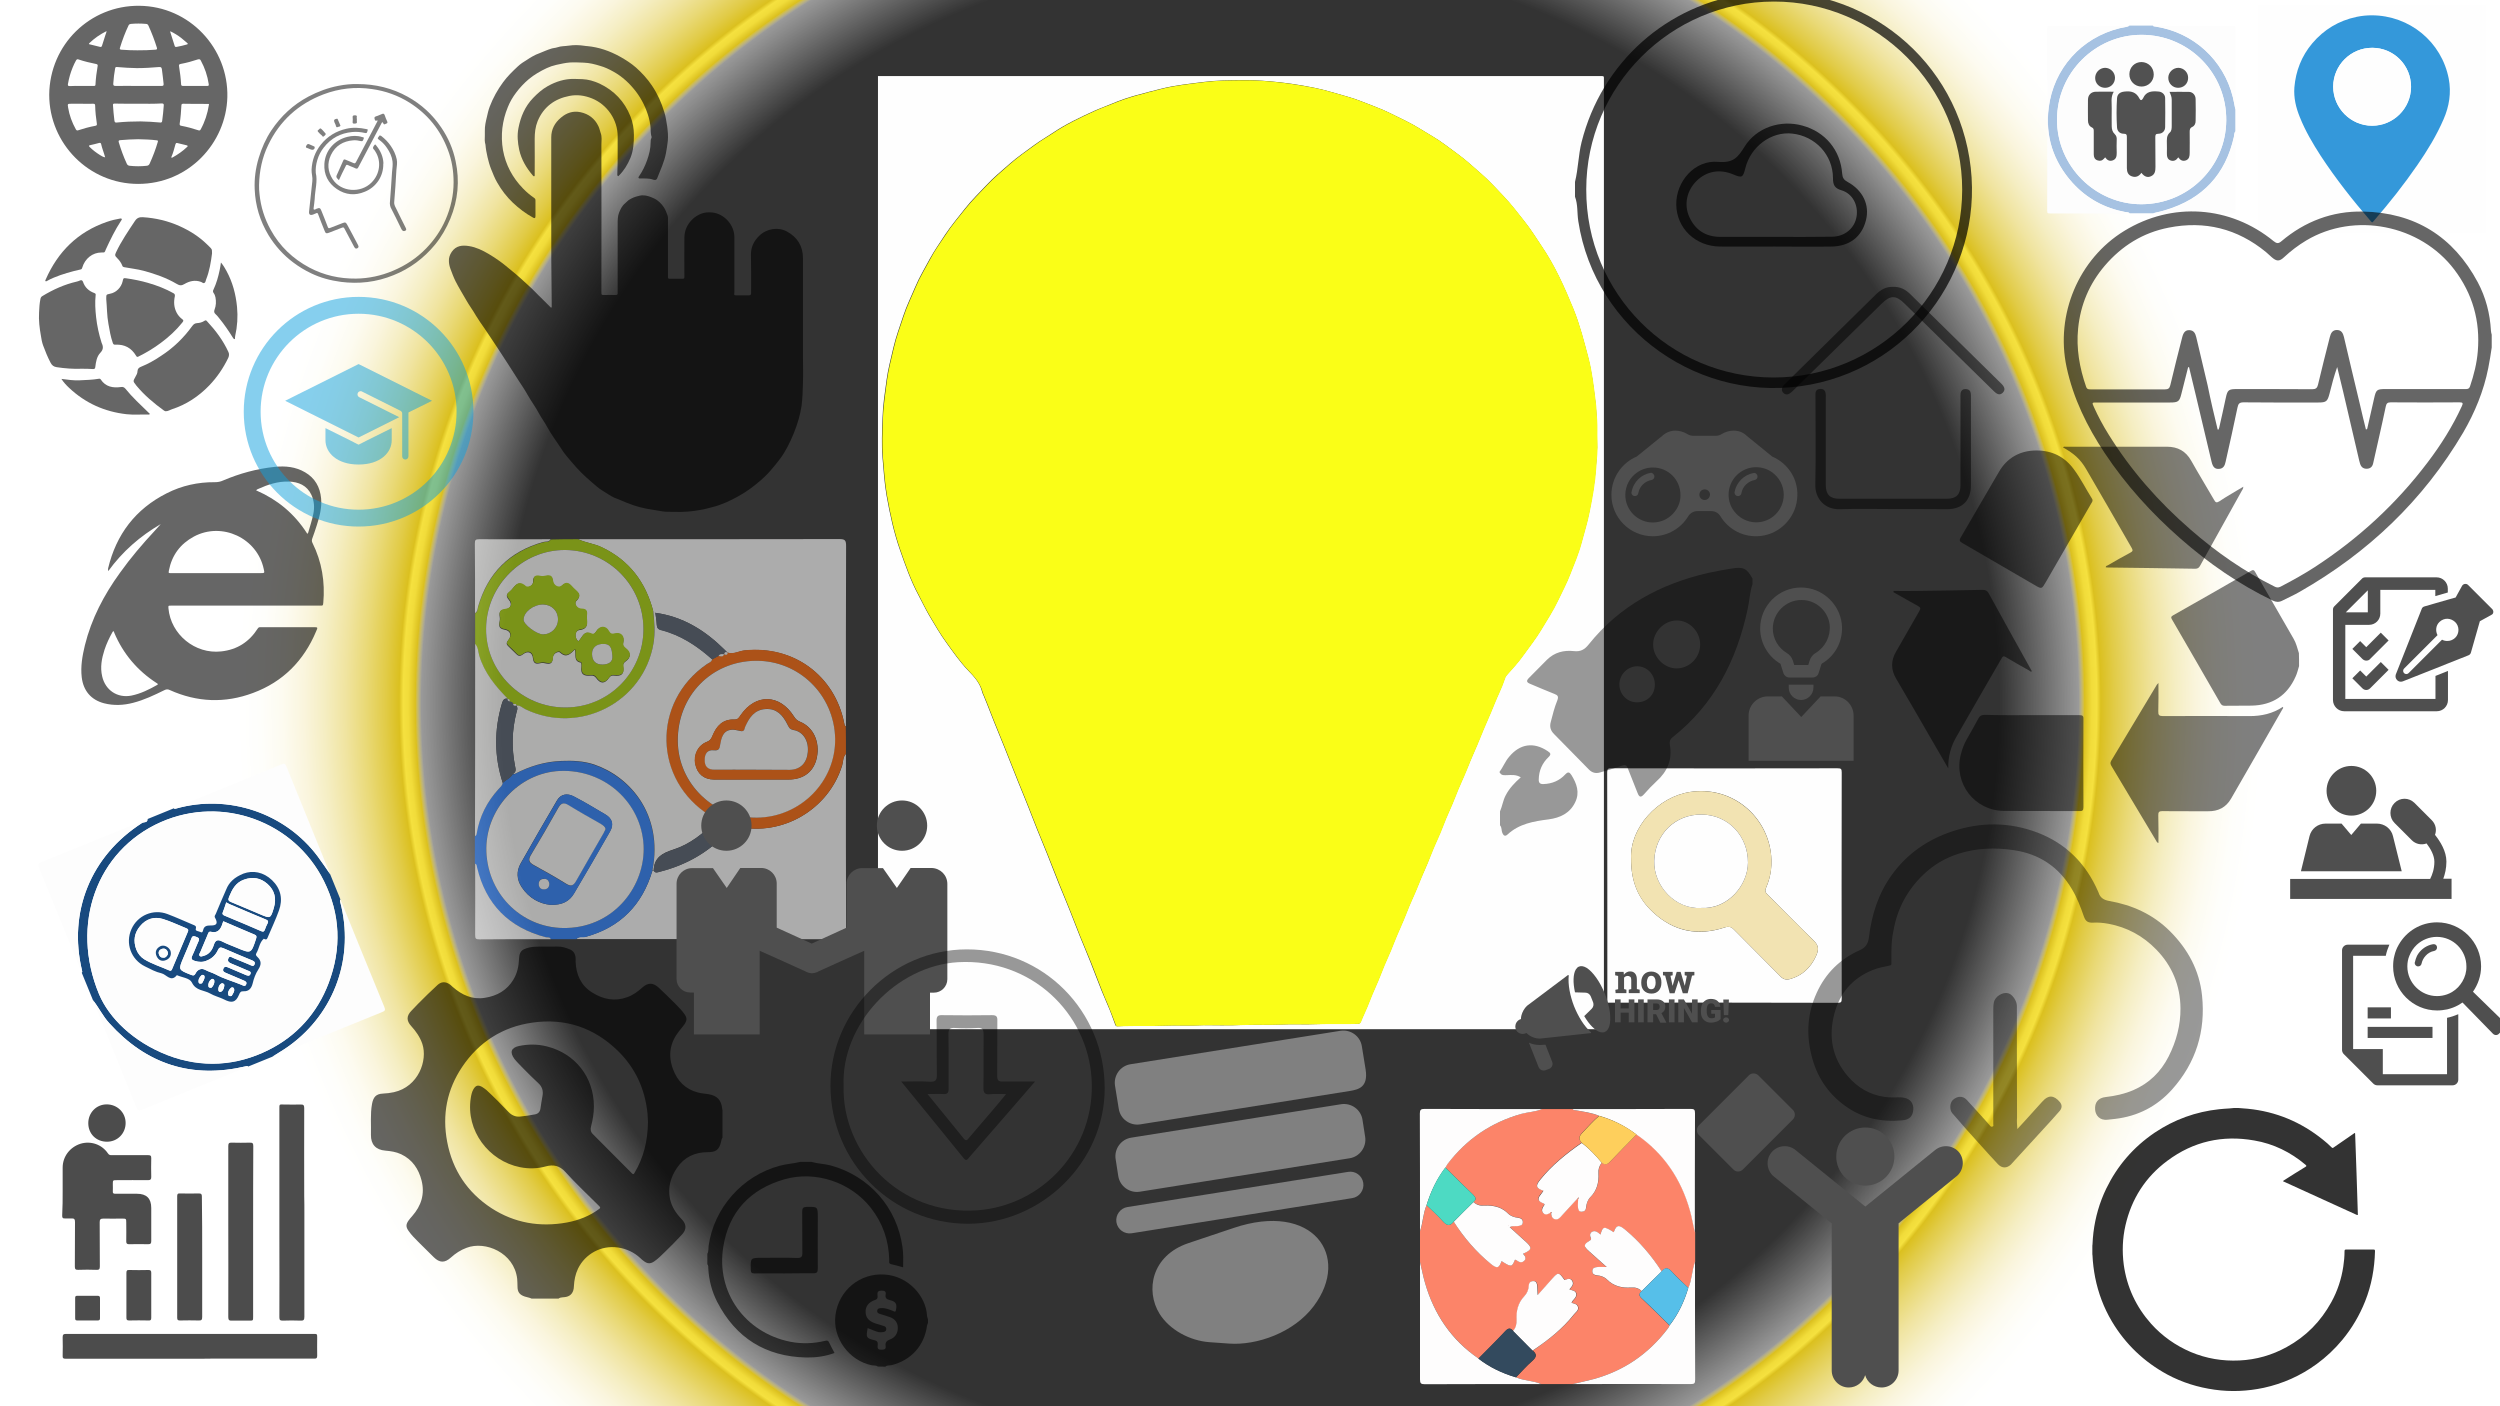 <?xml version="1.0" encoding="utf-8"?>
<!-- Generator: Adobe Illustrator 22.0.1, SVG Export Plug-In . SVG Version: 6.00 Build 0)  -->
<svg version="1.1" id="Layer_1" xmlns="http://www.w3.org/2000/svg" xmlns:xlink="http://www.w3.org/1999/xlink" x="0px" y="0px"
	 viewBox="0 0 1600 900" style="enable-background:new 0 0 1600 900;" xml:space="preserve">
<rect x="0" y="0" width="1600" height="900" fill="#333333" stroke="none"/>
<style type="text/css">
	.st0{fill:url(#SVGID_1_);}
	.st1{fill:#FEFEFE;}
	.st2{fill:#3498DA;}
	.st3{fill:#F2E3B2;}
	.st4{fill:#FAFE17;}
	.st5{fill:#808080;}
	.st6{opacity:0.6;}
	.st7{opacity:0.5;}
	.st8{fill:#FEFDFD;}
	.st9{fill:#FE6707;}
	.st10{fill:#2B80FE;}
	.st11{fill:#AAD306;}
	.st12{fill:#FDFDFC;}
	.st13{fill:#545E6D;}
	.st14{fill:#A6C2E2;}
	.st15{fill:#FDFDFD;}
	.st16{fill:#515151;}
	.st17{fill:#0E9FDD;}
	.st18{fill:#184A7F;}
	.st19{opacity:0.4;}
	.st20{opacity:0.7;}
	.st21{fill:#4F4F4F;}
	.st22{opacity:0.8;}
	.st23{fill:#FC8469;}
	.st24{fill:#4DDAC3;}
	.st25{fill:#56BFE9;}
	.st26{fill:#334A5E;}
	.st27{fill:#FECF5C;}
</style>
<radialGradient id="SVGID_1_" cx="800" cy="450" r="649.038" gradientUnits="userSpaceOnUse">
	<stop  offset="0.739" style="stop-color:#FFFFFF;stop-opacity:0"/>
	<stop  offset="0.806" style="stop-color:#FFFFFF;stop-opacity:0.43"/>
	<stop  offset="0.817" style="stop-color:#FFFFFF;stop-opacity:0.5"/>
	<stop  offset="0.823" style="stop-color:#DBC01F"/>
	<stop  offset="0.83" style="stop-color:#F1DC3A"/>
	<stop  offset="0.835" style="stop-color:#F5E13F"/>
	<stop  offset="0.839" style="stop-color:#DBC01F"/>
	<stop  offset="0.852" style="stop-color:#E1CB46"/>
	<stop  offset="0.872" style="stop-color:#E9D976"/>
	<stop  offset="0.892" style="stop-color:#F0E4A0"/>
	<stop  offset="0.913" style="stop-color:#F5EEC3"/>
	<stop  offset="0.933" style="stop-color:#FAF5DD"/>
	<stop  offset="0.954" style="stop-color:#FDFBF0"/>
	<stop  offset="0.976" style="stop-color:#FEFEFB"/>
	<stop  offset="0.999" style="stop-color:#FFFFFF"/>
</radialGradient>
<rect class="st0" width="1600" height="900"/>
<g>
	<g>
		<path class="st1" d="M1518.2,149.4c-24.1,0-48.1,0-72.2,0c-0.8,0-0.9-0.2-0.9-0.9c0-48.1,0-96.3,0-144.4c0-0.8,0.2-0.9,0.9-0.9
			c48.1,0,96.3,0,144.4,0c0.8,0,0.9,0.2,0.9,0.9c0,48.1,0,96.3,0,144.4c0,0.8-0.2,0.9-0.9,0.9
			C1566.4,149.4,1542.3,149.4,1518.2,149.4z M1517.8,9.8c-3-0.1-6.3,0.3-9.6,1c-11.4,2.4-20.9,8.1-28.4,17
			c-6.8,8.1-10.5,17.5-11.4,28.1c-0.6,6.7,1,13,3.5,19.1c3.5,8.8,8.3,16.9,13.4,24.8c9.5,14.6,20.2,28.3,31.7,41.4
			c1.2,1.3,1.2,1.3,2.2,0.2c10-11.5,19.4-23.3,28-35.9c6.4-9.3,12.2-18.9,16.7-29.2c3.6-8.3,5-16.8,3.3-25.9
			C1562.7,26.9,1542.2,9.8,1517.8,9.8z"/>
		<path class="st2" d="M1517.8,9.8c24.4,0,44.9,17.1,49.4,40.6c1.7,9,0.3,17.6-3.3,25.9c-4.5,10.4-10.3,19.9-16.7,29.2
			c-8.6,12.5-18,24.4-28,35.9c-1,1.2-1,1.2-2.2-0.2c-11.4-13.2-22.1-26.8-31.7-41.4c-5.1-7.9-9.9-16-13.4-24.8
			c-2.5-6.1-4-12.4-3.5-19.1c0.9-10.5,4.6-20,11.4-28.1c7.5-8.9,17-14.6,28.4-17C1511.5,10.1,1514.8,9.8,1517.8,9.8z M1518.2,30.6
			c-13.7,0-24.9,11.1-25,24.8c0,13.7,11.2,25,24.9,25c13.7,0,24.9-11.2,24.9-24.9C1543.1,41.7,1532,30.6,1518.2,30.6z"/>
		<path class="st1" d="M1518.2,30.6c13.8,0,24.9,11.2,24.9,25c0,13.7-11.2,24.9-24.9,24.9c-13.7,0-24.9-11.3-24.9-25
			C1493.3,41.7,1504.5,30.6,1518.2,30.6z"/>
	</g>
</g>
<g>
	<g>
		<path class="st1" d="M1028.7,641.7c0-49.1,0-98.2-0.1-147.3c0-2.3,0.4-2.7,2.7-2.7c48.2,0.1,96.4,0.1,144.7,0
			c2.3,0,2.7,0.4,2.7,2.7c-0.1,48.2-0.1,96.4,0,144.7c0,2.3-0.4,2.7-2.7,2.7C1126.9,641.6,1077.8,641.7,1028.7,641.7z M1043.9,549.6
			c-0.1,14.6,4.6,25.6,14.2,34.4c13.3,12.2,28.6,15.2,45.6,9.6c2.6-0.9,4.2-0.6,6.1,1.4c9.8,10,19.8,19.8,29.6,29.8
			c1.8,1.9,3.6,2.5,6.2,1.8c7.8-2.2,13.1-7.2,16.5-14.4c2.4-5.1,1.7-7.3-2-10.9c-9.7-9.4-19.2-19.1-28.8-28.7
			c-1.5-1.4-1.9-2.5-1-4.5c3.3-7.5,4.1-15.4,2.9-23.4c-3.8-24.3-26.1-41.6-51.2-37.9C1060.8,509.9,1043,529.9,1043.9,549.6z"/>
		<path class="st3" d="M1043.9,549.6c-0.9-19.7,16.9-39.7,38.1-42.8c25.1-3.6,47.3,13.7,51.2,37.9c1.3,7.9,0.4,15.9-2.9,23.4
			c-0.9,2-0.5,3.1,1,4.5c9.6,9.5,19.1,19.2,28.8,28.7c3.7,3.5,4.4,5.8,2,10.9c-3.4,7.1-8.6,12.2-16.5,14.4c-2.6,0.7-4.3,0.1-6.2-1.8
			c-9.8-10-19.8-19.8-29.6-29.8c-1.9-1.9-3.5-2.2-6.1-1.4c-17,5.5-32.4,2.5-45.6-9.6C1048.5,575.3,1043.8,564.3,1043.9,549.6z
			 M1088.6,581.1c17.2,1,30-14.5,30.1-29c0.1-16.7-12.3-30.6-29.6-30.8c-17-0.2-29.9,12.5-30.4,29.6
			C1058.2,567,1072.2,582,1088.6,581.1z"/>
		<path class="st1" d="M1088.6,581.1c-16.4,1-30.4-14.1-29.9-30.2c0.5-17.1,13.5-29.8,30.4-29.6c17.3,0.2,29.7,14.1,29.6,30.8
			C1118.6,566.6,1105.8,582,1088.6,581.1z"/>
	</g>
</g>
<g>
	<g>
		<path class="st1" d="M561.9,48.7c154.5,0,308.9,0,463.4,0c1,0,1.2,0.2,1.2,1.2c0,202.5,0,405.1,0,607.6c0,1-0.2,1.2-1.2,1.2
			c-154.1,0-308.1,0-462.2,0c-1,0-1.2-0.2-1.2-1.2C561.9,454.6,561.9,251.6,561.9,48.7z M781.8,656.2c4.3,0.1,9.9-0.1,15.5-0.3
			c7.1-0.2,14.1,0.1,21.2-0.2c8.4-0.4,16.9,0.1,25.4-0.3c8.3-0.3,16.7,0.1,25-0.2c1,0,1.5-0.3,1.9-1.3c1.7-4.3,3.8-8.4,5.4-12.7
			c2.4-6.3,5.4-12.3,7.8-18.7c2.4-6.4,5.5-12.5,7.9-18.9c2.5-6.5,5.6-12.8,8.1-19.3c2.3-6.1,5.3-12,7.7-18.2
			c2.5-6.3,5.5-12.3,7.8-18.7c2.4-6.4,5.6-12.6,8-19c2.3-6.2,5.4-12.2,7.7-18.4c2.4-6.3,5.4-12.4,7.9-18.7
			c2.5-6.3,5.4-12.4,7.9-18.8c3-7.6,6.5-15,9.5-22.6c2-5,4.5-9.8,6.2-14.9c0.3-1,0.7-2.1,1.5-3c3.8-4.2,7.6-8.5,10.9-13.1
			c3.7-5.2,7.7-10.2,11-15.7c3.7-6.2,7.7-12.3,10.8-18.8c2.6-5.6,5.6-11,7.8-16.8c2.6-6.7,5.4-13.2,7.3-20.2
			c1.7-6.6,3.8-13,5.1-19.7c1.8-9.3,3.5-18.6,4.2-28.1c0.4-5.8,1.1-11.7,0.8-17.6c-0.3-4.4,0-8.9-0.2-13.3
			c-0.3-3.9-0.4-7.9-0.9-11.8c-1.2-9.4-2.2-18.8-4.6-28c-2.8-10.6-5.4-21.1-9.6-31.3c-5.7-13.9-11.8-27.6-20.3-40.1
			c-3.6-5.4-7-10.9-11.1-16c-4.3-5.4-8.4-10.8-13.1-15.8c-4.6-4.8-9-9.8-14.1-14.2c-5-4.3-9.8-8.9-15.2-12.8
			c-5.4-3.9-10.5-8.1-16.2-11.4c-5.7-3.3-11.1-7-17.1-9.9c-6.5-3.1-12.8-6.6-19.6-9.1c-5.9-2.2-11.7-4.8-17.9-6.5
			c-7.1-1.9-14.1-4.3-21.4-5.7c-9.4-1.9-18.8-3.3-28.4-4.1c-6-0.5-12-0.8-18-0.7c-7.9,0.1-15.7,0.1-23.6,1.1
			c-9.3,1.2-18.6,2.1-27.7,4.4c-10.5,2.7-21.1,5.1-31.1,9.4c-3.9,1.7-8,3.1-11.8,4.8c-9.2,4.2-18.3,8.5-26.7,14.2
			c-3.7,2.5-7.6,4.7-11.3,7.4c-5.4,4-11,7.8-16,12.2c-5.1,4.5-10.4,8.8-15,13.8c-4.6,4.9-9.5,9.6-13.7,15
			c-4.3,5.5-8.8,10.8-12.7,16.7c-3.3,5.1-6.8,10-9.7,15.3c-3.2,6-6.7,11.7-9.3,17.9c-2.6,6.2-5.6,12.2-7.7,18.6
			c-2.2,6.8-4.8,13.6-6.4,20.6c-1.5,6.8-3.4,13.5-4.3,20.4c-1.1,8.2-2.4,16.3-2.6,24.5c-0.3,8.5-0.7,17,0,25.4
			c0.7,8.1,1.2,16.2,2.6,24.2c2.1,11.8,4.6,23.5,8.6,34.9c3.4,9.7,6.8,19.5,11.7,28.6c2.3,4.3,4.4,8.8,6.9,13.1
			c3.6,6,7,12,11.1,17.6c4.4,6.1,8.7,12.3,13.9,17.7c3.9,4,7.7,8.2,9,13.9c0.2,0.8,0.6,1.5,0.9,2.2c3.1,7.4,5.8,14.9,8.9,22.3
			c5.9,14.2,11.3,28.6,17.2,42.8c3.7,9,7,18.1,10.8,27.1c5.3,12.6,9.9,25.5,15.3,38.1c4.4,10.5,8.2,21.2,12.7,31.7
			c5,11.8,9.1,23.9,14.3,35.6c1.9,4.2,3.4,8.6,5,12.9c0.3,0.9,0.7,1.2,1.6,1.1c2.2-0.1,4.4-0.2,6.7-0.2c7.3-0.2,14.6,0.1,21.9-0.2
			c8.8-0.4,17.6,0.2,26.4-0.3C773.9,656.1,777.2,656.2,781.8,656.2z"/>
		<path class="st4" d="M781.8,656.2c-4.6,0-7.9-0.1-11.2,0c-8.8,0.5-17.6-0.1-26.4,0.3c-7.3,0.3-14.6,0-21.9,0.2
			c-2.2,0-4.4,0.1-6.7,0.2c-0.9,0-1.3-0.2-1.6-1.1c-1.6-4.3-3.2-8.7-5-12.9c-5.2-11.7-9.2-23.9-14.3-35.6
			c-4.5-10.5-8.3-21.2-12.7-31.7c-5.3-12.6-10-25.5-15.3-38.1c-3.8-9-7.1-18.1-10.8-27.1c-5.9-14.2-11.3-28.6-17.2-42.8
			c-3.1-7.4-5.8-14.9-8.9-22.3c-0.3-0.7-0.7-1.4-0.9-2.2c-1.4-5.7-5.2-9.9-9-13.9c-5.2-5.4-9.5-11.6-13.9-17.7
			c-4.1-5.6-7.6-11.6-11.1-17.6c-2.5-4.2-4.6-8.7-6.9-13.1c-4.9-9.1-8.3-18.8-11.7-28.6c-4-11.4-6.5-23.1-8.6-34.9
			c-1.4-8-1.9-16.1-2.6-24.2c-0.7-8.5-0.3-17,0-25.4c0.2-8.3,1.6-16.4,2.6-24.5c0.9-6.9,2.8-13.6,4.3-20.4
			c1.6-7.1,4.2-13.8,6.4-20.6c2.1-6.4,5.1-12.4,7.7-18.6c2.6-6.3,6.2-12,9.3-17.9c2.8-5.4,6.4-10.3,9.7-15.3
			c3.8-5.9,8.3-11.2,12.7-16.7c4.2-5.3,9-10,13.7-15c4.7-5,9.9-9.3,15-13.8c5.1-4.5,10.6-8.3,16-12.2c3.6-2.7,7.5-4.9,11.3-7.4
			c8.4-5.7,17.5-10,26.7-14.2c3.9-1.8,7.9-3.2,11.8-4.8c10-4.2,20.6-6.7,31.1-9.4c9.1-2.3,18.5-3.2,27.7-4.4c7.8-1,15.7-1,23.6-1.1
			c6-0.1,12,0.2,18,0.7c9.5,0.8,19,2.3,28.4,4.1c7.3,1.4,14.3,3.8,21.4,5.7c6.2,1.7,11.9,4.3,17.9,6.5c6.8,2.5,13.1,6,19.6,9.1
			c6,2.9,11.4,6.6,17.1,9.9c5.7,3.4,10.9,7.6,16.2,11.4c5.4,3.9,10.2,8.5,15.2,12.8c5.1,4.4,9.5,9.4,14.1,14.2
			c4.8,5,8.9,10.4,13.1,15.8c4.1,5.1,7.5,10.6,11.1,16c8.5,12.5,14.6,26.2,20.3,40.1c4.1,10.2,6.8,20.7,9.6,31.3
			c2.4,9.2,3.4,18.6,4.6,28c0.5,3.9,0.6,7.9,0.9,11.8c0.3,4.5,0,8.9,0.2,13.3c0.3,5.9-0.4,11.7-0.8,17.6c-0.6,9.5-2.3,18.8-4.2,28.1
			c-1.3,6.7-3.4,13.2-5.1,19.7c-1.8,6.9-4.7,13.5-7.3,20.2c-2.2,5.8-5.2,11.2-7.8,16.8c-3.1,6.6-7.1,12.6-10.8,18.8
			c-3.3,5.5-7.3,10.5-11,15.7c-3.3,4.7-7.1,8.9-10.9,13.1c-0.8,0.9-1.2,1.9-1.5,3c-1.7,5.1-4.2,9.9-6.2,14.9c-3,7.6-6.5,15-9.5,22.6
			c-2.5,6.3-5.5,12.4-7.9,18.8c-2.5,6.3-5.5,12.3-7.9,18.7c-2.4,6.2-5.4,12.2-7.7,18.4c-2.4,6.5-5.6,12.6-8,19
			c-2.4,6.3-5.4,12.4-7.8,18.7c-2.4,6.1-5.4,12-7.7,18.2c-2.5,6.5-5.6,12.8-8.1,19.3c-2.4,6.4-5.5,12.5-7.9,18.9
			c-2.4,6.3-5.4,12.4-7.8,18.7c-1.6,4.3-3.7,8.4-5.4,12.7c-0.4,0.9-0.9,1.2-1.9,1.3c-8.3,0.3-16.7-0.1-25,0.2
			c-8.5,0.3-16.9-0.1-25.4,0.3c-7.1,0.3-14.1,0-21.2,0.2C791.7,656.1,786.1,656.4,781.8,656.2z"/>
	</g>
</g>
<path class="st5" d="M864,698.2l-134.3,21.4c-6.5,1-12.7-3.4-13.7-10l-2.4-14.8c-1-6.5,3.4-12.7,10-13.7l134.3-21.4
	c6.5-1,12.7,3.4,13.7,10l2.4,14.8C875.8,696,869.2,697.3,864,698.2z"/>
<path class="st5" d="M858.3,706.7L724,728.1c-6.5,1-11,7.2-10,13.7l1.7,10.9c1,6.5,7.2,11,13.7,10l134.3-21.4c6.5-1,11-7.2,10-13.7
	l-1.7-10.9C871,710.1,864.8,705.7,858.3,706.7z"/>
<path class="st5" d="M862.8,750l-141.2,22.5c-4.6,0.7-7.8,5.1-7.1,9.7v0c0.7,4.6,5.1,7.8,9.7,7.1l141.2-22.5
	c4.6-0.7,7.8-5.1,7.1-9.7l0,0C871.8,752.4,867.4,749.2,862.8,750z"/>
<path class="st5" d="M786.8,859.9l-12.7-0.9c-12.6-0.9-25.6-7.9-32-18.2v0c-9.1-14.7-5.3-37.2,18.5-45.2l28.9-9.7
	c50.7-17.1,75.4,17.9,51.3,50l0,0C827.9,853.1,804.1,861.1,786.8,859.9z"/>
<g class="st6">
	<g>
		<path d="M352.8,140.7c0-17.6,0-35.2,0-52.8c0-5.1,2.2-9.3,6.2-12.6c3.6-3.1,7.8-4.5,12.5-3.5c5.2,1.1,9.2,4.1,11.5,9
			c0.7,1.4,0.9,2.9,1.4,4.2c1,2.6,0.5,5.1,0.5,7.6c0.1,31.4,0,62.9,0,94.3c0,1.8,0,1.9,1.9,1.9c2.4,0,4.8-0.1,7.2,0
			c1.1,0,1.3-0.3,1.3-1.3c0-14.7,0-29.4,0-44c0-2.5,0-5.1,0.9-7.4c0.9-2.2,1.9-4.4,3.9-6c1-0.8,1.8-1.9,3-2.5c1.7-1,3.4-1.7,5.3-2.1
			c0.8-0.2,1.6-0.5,2.5-0.5c2.7-0.1,5.1,0.8,7.5,1.9c2.7,1.2,4.8,3.3,6.5,5.8c1.1,1.7,1.7,3.5,2.4,5.4c0.3,1,0.2,2.1,0.2,3.2
			c0,11.8,0,23.7,0,35.5c0,1.6,0,1.6,1.6,1.6c2.4,0,4.8,0,7.2,0c1.7,0,1.7,0,1.7-1.6c0-8.3-0.1-16.6,0-24.8
			c0.1-4.7,1.9-8.6,5.4-11.9c1.5-1.4,3.2-2.4,5-3.2c2.4-1,5-1.2,7.6-0.9c7.7,0.9,14,8.1,14,15.7c0,11.8,0,23.6,0,35.4
			c0,0.3,0,0.6-0.1,0.8c-0.1,0.9,0.2,1.1,1.1,1.1c2.8,0,5.5,0,8.3,0c1.1,0,1.4-0.4,1.4-1.5c0-8.1,0.1-16.2-0.1-24.4
			c-0.1-4.9,1.9-8.9,5.3-12.2c4.8-4.7,12.3-5.8,17.8-2.7c6.6,3.6,10.2,9.3,10.2,17c0,20.8,0,41.6,0,62.4c0,5.8,0.2,11.6,0,17.4
			c-0.1,4.9-0.3,9.9-0.9,14.8c-0.4,2.8-1.1,5.6-1.8,8.3c-1.8,6.2-4.2,12.2-7.2,17.9c-1.4,2.7-3,5.3-4.8,7.7
			c-1.6,2.1-3.2,4.1-4.9,6.1c-2.2,2.7-4.6,5.1-7.2,7.4c-4.6,4-9.5,7.7-14.9,10.6c-2.4,1.3-4.9,2.6-7.4,3.7c-2.9,1.2-6,2.4-9,3.1
			c-2.4,0.6-4.7,1.3-7.2,1.7c-5.7,1.1-11.3,1.5-17.1,1.3c-2.5-0.1-5,0.1-7.4-0.3c-3.4-0.6-6.8-1.1-10.2-1.7
			c-5.9-1.1-11.4-3.1-16.8-5.5c-1.2-0.6-2.6-1-3.8-1.5c-1.4-0.6-2.8-1.5-4.1-2.3c-2.4-1.6-4.9-2.9-7.1-4.8
			c-4.6-3.9-9.2-7.8-13.2-12.3c-2.3-2.5-4.4-5.1-6.6-7.7c-1.2-1.5-2.4-3.1-3.4-4.8c-3-4.6-6.3-8.9-8.9-13.8c-1.5-2.8-3.5-5.4-5-8.2
			c-2.2-4.2-5.1-8-7.4-12.1c-1.7-3.1-3.7-6-5.6-8.9c-4.4-6.9-8.8-13.8-13.3-20.6c-2.9-4.3-5.7-8.7-8.6-12.9
			c-1.9-2.7-3.8-5.4-5.5-8.2c-1.9-3.4-4.3-6.5-6.2-9.9c-2.3-4-4.7-7.9-6.8-12c-1.3-2.6-2.3-5.3-3.3-8c-0.6-1.6-1-3.4-1-5.1
			c-0.1-2.1,0.6-4,1.8-5.8c2.8-4.1,6.9-4.4,11.1-3.7c4.5,0.7,8.6,2.7,12.5,5c2.4,1.4,4.7,2.9,6.9,4.5c2.9,2,5.5,4.4,8.3,6.6
			c3.6,2.8,6.8,6,10.2,9c3.2,2.8,6,6,9.1,8.9c1.8,1.7,3.4,3.5,5.2,5.2c0.1,0.1,0.2,0.2,0.4,0.2c0.2-0.1,0.3-0.3,0.3-0.5
			c0-0.8,0-1.6,0-2.4C352.8,176.3,352.8,158.5,352.8,140.7z"/>
		<path d="M102.9,335.4c-13.2,7.7-24.5,17.5-33.6,30.1c-0.2-0.7-0.2-1.2-0.1-1.8c5.2-21.7,17.5-37.9,37.5-48
			c9.6-4.9,20-7.2,30.8-7.1c1.9,0,3.6-0.3,5.3-1.1c10.6-4.5,21.5-7.5,33-8.7c6.8-0.7,13.4-0.1,19.5,3.5c6.3,3.7,9.5,9.4,10.2,16.6
			c0.6,6-1,11.7-2.8,17.4c-0.9,2.9-1.9,5.7-2.9,8.5c-0.3,0.9-0.3,1.8,0.2,2.7c6,12.1,8.1,24.9,6.9,38.3c-0.2,1.8-0.2,1.8-2,1.8
			c-31.8,0-63.7,0-95.5,0c-1.7,0-1.7,0-1.6,1.7c1.5,16.8,17.1,29.5,33.8,27.6c10.2-1.1,17.9-6.1,23.4-14.7c0.4-0.6,0.8-0.8,1.5-0.8
			c11.4,0,22.7,0,34.1,0c2.9,0,2.9,0,1.7,2.7c-7.9,18.8-21.2,32.3-40.4,39.4c-17.9,6.7-35.8,6-53.3-1.9c-1.2-0.6-2.2-0.5-3.4,0.1
			c-6.5,3.2-13,6.3-20,8.1c-6.1,1.6-12.4,1.9-18.6,0.3c-8.4-2.2-13.3-8.1-14.3-16.7c-0.8-6.9,0.4-13.6,2-20.3
			c4.2-17.1,12.2-32.3,22.4-46.4c6.9-9.7,14.6-18.7,22.7-27.4C100.6,338,101.7,336.7,102.9,335.4z M138.5,366.8c9.4,0,18.8,0,28.2,0
			c2.7,0,2.7,0,2.1-2.6c-4.2-19.9-26.8-30.4-44.7-20.8c-8.7,4.7-14.1,11.9-16,21.7c-0.3,1.7-0.3,1.7,1.4,1.7
			C119.2,366.8,128.9,366.8,138.5,366.8z M101.1,437.9c-0.2-0.4-0.5-0.5-0.8-0.7c-12.4-8-21.5-18.8-27.2-32.3
			c-0.1-0.3-0.1-0.8-0.5-0.9c-0.4,0-0.5,0.5-0.7,0.7c-2,3.6-3.7,7.2-5,11.1c-1.8,5.6-2.9,11.2-1.5,17.1c2,8.8,9.7,14,18.6,12.3
			c6-1.2,11.4-3.9,16.7-6.9C100.7,438.2,100.9,438,101.1,437.9z M163.9,313.8c0.2,0.1,0.3,0.2,0.4,0.2c13.3,5.8,24,14.7,31.9,26.9
			c0.2,0.2,0.2,0.7,0.6,0.6c0.3-0.1,0.4-0.5,0.5-0.8c1.1-3.9,2.4-7.7,3.2-11.7c0.9-4.2,0.6-8.4-1.2-12.3c-2.9-6.1-8.2-8.3-14.6-8.5
			c-6.9-0.2-13.2,1.9-19.4,4.7C164.8,313.1,164.3,313.3,163.9,313.8z"/>
		<path d="M31.5,60.6C31.8,28.5,57.7,3.4,89.1,3.7c32.4,0.3,57.2,27.4,56.4,58.5c-0.8,29.5-24.9,55.5-57.1,55.5
			C57,117.7,31.5,92,31.5,60.6z M88.5,66.4C88.5,66.4,88.5,66.4,88.5,66.4c-5.1,0-10.2,0-15.2-0.1c-0.7,0-1.1,0.2-1,1
			c0.2,3.2,0.5,6.5,0.9,9.7c0.1,1.2,0.5,1.6,1.7,1.4c5-0.5,10-0.7,15.1-0.7c4.2,0.1,8.3,0.3,12.4,0.7c0.9,0.1,1.3-0.1,1.4-1.1
			c0.4-3.2,0.8-6.4,1-9.7c0.1-0.9-0.1-1.4-1.2-1.4C98.6,66.5,93.5,66.4,88.5,66.4z M88.5,55c5,0,9.9,0,14.9,0c1.1,0,1.4-0.3,1.3-1.4
			c-0.3-3.1-0.7-6.2-1.1-9.3c-0.2-1.2-0.6-1.5-1.8-1.4c-4.7,0.4-9.5,0.7-14.2,0.7c-4.2-0.1-8.4-0.3-12.6-0.7c-0.6,0-1.2-0.1-1.3,0.8
			c-0.6,3.2-1,6.5-1.2,9.7c-0.1,1.2,0.2,1.6,1.5,1.6C78.8,54.9,83.7,55,88.5,55z M88.4,89.1c-3.7,0.1-7.6,0.2-11.5,0.6
			c-1,0.1-1.1,0.5-0.9,1.3c1.4,4.7,3.1,9.4,5.2,13.9c0.4,0.8,1,1.1,1.8,1.2c3.6,0.4,7.3,0.4,10.9,0c0.8-0.1,1.4-0.4,1.8-1.2
			c2.1-4.6,3.9-9.3,5.3-14.1c0.2-0.7,0.1-0.9-0.7-1C96.4,89.3,92.5,89.2,88.4,89.1z M87.9,32.2c4.3,0,7.9-0.1,11.6-0.4
			c0.9-0.1,1.2-0.3,0.9-1.3c-1.5-4.8-3.3-9.5-5.4-14.1c-0.3-0.7-0.8-1.1-1.5-1.1c-3.3-0.3-6.5-0.3-9.8,0c-0.6,0.1-1.1,0.3-1.4,0.9
			c-2.2,4.6-4,9.4-5.5,14.3c-0.3,0.9-0.1,1.2,0.8,1.3C81.2,32.1,84.9,32.2,87.9,32.2z M124.8,55c2.6,0,5.3,0,7.9,0
			c0.8,0,1-0.3,0.9-1.1c-0.8-5.4-2.5-10.4-5.1-15.2c-0.4-0.8-0.9-0.9-1.8-0.7c-3.6,1.2-7.2,2.2-11,2.9c-1.1,0.2-1.3,0.6-1.1,1.6
			c0.6,3.8,1.1,7.6,1.3,11.4c0,0.8,0.4,1.1,1.2,1.1C119.7,55,122.3,55,124.8,55z M52.2,55c2.6,0,5.1,0,7.7,0c0.6,0,1.2,0,1.2-0.8
			c0.2-4,0.7-8,1.4-12c0.1-0.7-0.1-1-0.8-1.2c-3.9-0.8-7.8-1.7-11.6-3c-0.6-0.2-1,0-1.4,0.6c-0.8,1.5-1.6,3-2.2,4.6
			c-1.4,3.4-2.4,6.9-3,10.5c-0.2,1,0,1.4,1.2,1.4C47.2,54.9,49.7,55,52.2,55z M52.1,66.4c-2.1,0-4.2,0-6.4,0c-2.5,0-2.5,0-2.1,2.5
			c0.8,4.9,2.5,9.5,4.9,13.8c0.3,0.6,0.8,1,1.5,0.7c3.6-1.2,7.3-2.2,11.1-2.9c0.7-0.2,1-0.4,0.9-1.2c-0.6-3.9-1-7.8-1.1-11.7
			c0-1-0.4-1.2-1.3-1.2C57.1,66.5,54.6,66.4,52.1,66.4z M133.7,67.1c0.3-0.7-0.3-0.6-0.9-0.6c-5.2,0-10.4,0-15.6-0.1
			c-0.7,0-1.1,0.3-1.1,1c-0.2,3.9-0.5,7.8-1.1,11.7c-0.1,0.8,0.1,1.3,1,1.4c3.7,0.7,7.4,1.7,11,2.9c0.6,0.2,1.1,0.1,1.4-0.5
			C131.1,78,132.8,72.8,133.7,67.1z M109,20c0,0.3-0.1,0.4,0,0.6c0.9,2.9,1.9,5.8,2.8,8.8c0.2,0.7,0.7,0.7,1.3,0.6
			c2.2-0.4,4.3-0.9,6.4-1.5c0.7-0.2,1-0.4,0.3-1c-1.3-1-2.5-2.2-3.8-3.2C113.8,22.6,111.5,21.2,109,20z M68.2,19.9
			c-4.2,2.1-7.8,4.6-11,7.7c-0.6,0.6-0.2,0.7,0.3,0.8c2.2,0.5,4.3,1,6.5,1.6c0.7,0.2,1.1-0.1,1.3-0.8c0.7-2.3,1.4-4.6,2.2-6.9
			C67.7,21.6,68.1,20.9,68.2,19.9z M67.3,100.7c-0.8-3-2-5.8-2.6-8.6c-0.1-0.6-0.7-0.8-1.3-0.6c-1.9,0.5-3.8,1-5.7,1.4
			c-1,0.2-0.9,0.6-0.3,1.2c2,2,4.3,3.7,6.7,5.2C65.1,99.9,66,100.5,67.3,100.7z M113.3,91.5c-0.6-0.1-0.8,0.3-1,0.8
			c-0.8,2.7-1.4,5.5-2.6,8.1c-0.1,0.1-0.2,0.3,0,0.4c0.2,0.2,0.5,0.1,0.7,0c3.4-1.9,6.6-4.1,9.4-6.8c0.6-0.5,0.3-0.8-0.3-1
			C117.4,92.5,115.4,92,113.3,91.5z"/>
		<path d="M310.3,86.7c0-1,0-1.9,0-2.9c-0.1-3.1,0.6-6,1.3-8.9c0.5-2.3,1-4.5,1.8-6.6c2.1-5.6,5-10.8,8.6-15.7c2.7-3.7,6-6.9,9.3-10
			c1.8-1.7,3.9-3.1,6.1-4.4c1.1-0.7,2.2-1.5,3.4-2.1c1.5-0.9,3-1.5,4.6-2.1c2.5-1,4.9-2.1,7.5-2.9c1.2-0.4,2.6-0.4,3.7-0.8
			c2.5-0.9,5-0.7,7.5-1.1c3.3-0.5,6.6-0.4,9.9,0.1c0.6,0.1,1.2,0.2,1.8,0.2c7.5,0.7,14.4,3.1,20.9,6.7c3.6,2,7.2,4.3,10.3,7
			c3.8,3.4,7.3,7.2,10.2,11.5c3.6,5.3,6.2,11.1,8,17.2c0.9,2.9,1.3,5.9,1.8,9c0.4,3.1,0.7,6.2,0.4,9.3c-0.3,2.6-0.7,5.3-1.2,7.9
			c-1.1,5.6-3.5,10.7-5.6,16c-0.6,1.5-2,1.1-2.8,0.8c-2.6-0.9-5.3-0.6-8-0.7c-0.4,0-0.9,0.1-1.1-0.3c-0.2-0.4,0-0.8,0.3-1.1
			c2.2-3.2,3.9-6.7,5.2-10.4c1.3-3.7,2.2-7.4,2.2-11.3c0-0.9,0-1.8,0.5-2.7c0.1-0.3,0.2-0.7,0.1-0.9c-0.8-2.4-0.4-4.9-0.8-7.4
			c-0.2-1.6-0.6-3.3-1-4.9c-1.7-6-4.4-11.6-8.2-16.6c-4-5.2-8.7-9.6-14.5-12.8c-2.7-1.5-5.4-2.8-8.3-3.6c-3.5-1.1-7-2-10.7-2.1
			c-2.9-0.1-5.9-0.3-8.8-0.1c-2.9,0.2-5.7,0.9-8.6,1.5c-2.2,0.5-4.3,1.2-6.2,2.1c-4,1.9-7.9,4.1-11.4,7c-3.1,2.6-5.8,5.5-8.2,8.7
			c-2.2,2.9-4,6-5.3,9.3c-1.8,4.3-2.9,8.7-3.5,13.4c-0.5,4.7-0.4,9.4,0.4,14c1.7,9.5,6.1,17.7,12.8,24.6c2.2,2.3,4.6,4.3,7.2,6.1
			c0.6,0.4,0.8,0.9,0.8,1.5c0,3.4,0,6.8,0,10.2c0,1.2-0.5,1.5-1.5,0.9c-4.7-2.6-9-5.8-12.9-9.5c-4-3.8-7.4-8.2-10.1-13
			c-1.6-2.7-2.7-5.7-3.9-8.6c-1-2.5-1.7-5.1-2.3-7.7c-0.6-2.6-1.1-5.2-1.3-7.9C310.1,90.7,310.2,88.7,310.3,86.7
			C310.3,86.7,310.3,86.7,310.3,86.7z"/>
		<path d="M106,263.2c-0.1,0-0.6-0.1-1-0.4c-6.5-4.7-12.7-9.9-17.8-16.1c-0.1-0.1-0.2-0.2-0.2-0.3c-1.9-2.4-1.9-2.4-0.4-5.1
			c0.7-1.2,1.4-2.4,1.4-3.8c0.1-1.6,1-2.3,2.3-2.8c4.5-1.8,8.7-4.2,12.7-6.9c7.9-5.1,14.5-11.5,20-19.1c0.8-1.1,1.6-1.8,3.1-1.9
			c1.7-0.1,3.3-0.5,4.8-1.5c0.7-0.5,1.1-0.3,1.6,0.3c5.5,5.9,10.3,12.3,13.7,19.7c0.6,1.3,0.4,2.5-0.1,3.7
			c-3.2,6.6-7.2,12.5-12.3,17.8c-6.7,6.9-14.5,12.1-23.7,15.1C108.8,262.3,107.7,263.2,106,263.2z"/>
		<path d="M135.7,162.2c-0.7,5.4-1.6,11.2-3.8,16.7c-0.3,0.7-0.3,1.8-1.1,2.2c-0.8,0.4-1.5-0.5-2.2-0.7c-3.8-1.4-7.4-0.5-10.6,1.4
			c-1.8,1.1-3.1,1-4.9-0.1c-6.6-3.9-13.8-6.4-21.2-8.4c-4.1-1.1-8.3-1.5-12.4-2.3c-0.6-0.1-1-0.3-1.2-0.9c-0.7-1.9-1.9-3.5-3.3-4.9
			c-1.5-1.5-1.6-1.9-0.7-3.8c3.3-7,7.7-13.4,12-19.9c1.3-2,2.8-2.6,5-2.5c8.3,0.5,16.3,2.4,23.8,5.8c6.4,2.9,12.3,6.6,17.4,11.6
			c0.9,0.8,1.7,1.7,2.5,2.5C135.9,159.8,135.6,160.8,135.7,162.2z"/>
		<path d="M52.2,236c-5.3,0.2-10.6-0.2-15.9-1c-1.9-0.3-3-1.1-3.9-2.8c-1.9-3.6-3.4-7.3-4.8-11.1c-0.7-1.9-1.1-4-1.4-6.1
			c-0.9-5-1.5-10-1.2-15c0.1-2.9,0.3-5.9,0.9-8.8c0.2-0.8,0.5-1.3,1.2-1.7c6.9-4.2,14.2-7.5,22.1-9.3c0.7-0.2,1.4-0.4,2-0.7
			c0.9-0.4,1.5-0.1,1.9,0.8c1.2,3.7,3.8,6,7.4,7.3c0.8,0.3,0.8,0.8,0.7,1.4c-0.5,4.6-0.2,9.3,0.3,13.9c0.6,5.6,1.8,11,3.5,16.4
			c0,0.2,0.1,0.3,0.2,0.5c1,2.2,0.9,4-1,6c-2.3,2.4-2.8,5.8-3.2,9c-0.1,1-0.4,1.4-1.4,1.4C56.9,236,54.6,236,52.2,236z"/>
		<path d="M68,191.5c0-0.2,0-0.4,0-0.6c0-2.4,0-2.4,2.4-2.9c3.9-0.7,7.2-4,8.1-8c0-0.2,0-0.3,0.1-0.5c0.4-1.6,0.5-1.6,2.1-1.4
			c4.8,0.7,9.5,1.6,14.2,3c5.6,1.6,11,3.7,16.2,6.6c0.8,0.5,0.9,1,0.8,1.9c-0.8,3.7-0.6,7.2,1.2,10.6c0.8,1.5,1.9,2.8,3.3,3.9
			c1.2,0.9,1.2,1.1,0.3,2.3c-4,5-8.6,9.2-13.7,13c-4.5,3.4-9.4,6.3-14.4,8.8c-0.8,0.4-1.1,0.2-1.5-0.5c-3-5-7.3-7.4-13.2-7.1
			c-0.9,0.1-1.4-0.2-1.7-1.1c-1.4-4-2.1-8.1-2.8-12.2C68.4,202,68.5,196.7,68,191.5z"/>
		<path d="M395.3,98c0-3.5,0-7,0-10.6c0.1-10.6-6.7-20.5-16.4-24.4c-4.7-1.9-9.6-2.6-14.5-1.6c-9.4,1.8-16.5,7-20.3,16.1
			c-1.5,3.7-1.9,7.5-1.9,11.5c0.1,7.6,0,15.3,0,22.9c0,0.3,0.1,0.8-0.3,0.9c-0.4,0.1-0.7-0.2-0.9-0.5c-4.1-4.8-7.3-10.1-8.7-16.4
			c-1-4.7-1.4-9.3-0.5-13.9c1.4-7.2,4.1-13.8,9.4-19.3c2.8-2.9,5.8-5.6,9.4-7.6c5.2-2.9,10.8-4.7,16.8-4.6c3.6,0.1,7.2,0,10.8,1
			c1.9,0.5,3.7,1.2,5.5,2c9.3,4.4,16,11.4,19.8,21c1.5,3.8,2.2,7.8,2.2,11.9c0,5-0.3,9.9-2.2,14.6c-1.8,4.3-4.1,8.1-7.4,11.4
			c-0.2,0.2-0.3,0.4-0.6,0.3c-0.3-0.1-0.3-0.4-0.4-0.7c-0.1-0.4,0-0.7,0-1.1C395.3,106.6,395.3,102.3,395.3,98z"/>
		<path d="M78,140c0,0.6-0.3,1-0.6,1.4c-3.8,5.8-6.8,12-9.7,18.3c-0.8,1.9-0.4,1.9-2.8,1.9c-5.7,0-10.6,3.9-12.3,9.8
			c-0.2,0.7-0.5,1-1.2,1.1c-5.8,1.3-11.5,2.9-17,5.2c-1.5,0.6-2.9,1.3-4.3,2.1c-0.3,0.2-0.7,0.4-1,0.1c-0.3-0.3,0-0.6,0.1-0.9
			c7.8-17.9,20.6-30.6,39.2-37c2.9-1,5.8-1.7,8.8-2.2C77.5,140,77.7,140,78,140z"/>
		<path d="M39.3,242.5c4,0.5,7.8,1.1,11.7,0.9c4.1-0.2,8.2-0.3,12.3-1c0.5-0.1,0.9,0,1.2,0.5c3.1,4.7,7.8,5.5,12.9,4.8
			c1.2-0.2,2,0.1,2.8,1c4.5,5.6,9.8,10.4,14.9,15.4c0.3,0.3,0.8,0.5,0.7,0.9c-0.2,0.5-0.7,0.3-1.1,0.3c-4.6-0.1-9.1,0.3-13.7-0.2
			c-14.1-1.6-26.4-7.1-36.8-16.9C42.4,246.5,40.7,244.7,39.3,242.5z"/>
		<path d="M141.4,168c1.5,1.8,2.6,3.6,3.6,5.5c3.9,7.2,5.9,14.8,6.7,22.9c0.6,6.3,0.2,12.5-1.2,18.7c-0.1,0.3,0,0.6-0.1,0.8
			c-0.1,0.4,0.2,0.9-0.2,1.1c-0.5,0.2-0.8-0.4-1.1-0.8c-2.8-4.5-5.8-8.9-9.2-13c-0.6-0.8-1.3-1.6-2-2.2c-0.9-0.8-1-1.7-0.6-2.8
			c1-2.6,1.1-5.2,0.6-7.9c-0.2-1-0.6-2-1.2-2.8c-0.5-0.7-0.5-1.4-0.1-2.1c1.9-4,3.1-8.3,4-12.6C140.9,171.2,141.2,169.7,141.4,168z"
			/>
	</g>
</g>
<g class="st7">
	<g>
		<path d="M228.7,53.8c11.6,0,22.3,2.6,32.2,8.1c8.7,4.8,15.9,11.4,21.5,19.7c4.5,6.6,7.6,13.8,9.2,21.6c2.7,12.6,1.5,24.9-3.4,36.8
			c-2.5,6-5.7,11.6-9.8,16.6c-7.2,8.7-16,15.3-26.5,19.5c-5.4,2.2-11,3.7-16.8,4.4c-5.6,0.7-11.3,0.6-16.9-0.1
			c-6.7-0.9-13.1-2.6-19.1-5.5c-4-1.9-7.8-4.2-11.4-6.9c-6.4-4.8-11.6-10.6-15.8-17.4c-5.5-9.1-8.5-19-8.9-29.5
			c-0.3-6.8,0.6-13.5,2.6-20.1c1.9-6.3,4.5-12.2,8.1-17.6c6.1-9.1,13.9-16.4,23.7-21.6c6.1-3.2,12.5-5.6,19.3-6.9
			C220.8,54.1,224.9,53.7,228.7,53.8z M165.8,118.4c-0.1,2,0.1,3.9,0.3,5.9c0.8,8.1,3.2,15.6,7.1,22.7c5.8,10.6,14.2,18.6,24.9,24.3
			c9.3,4.9,19.2,7.1,29.7,7c8.2-0.1,16.1-1.8,23.7-5c8.1-3.4,15.2-8.1,21.3-14.4c5.2-5.4,9.4-11.5,12.4-18.4
			c3.3-7.6,5.1-15.6,5.1-23.8c0-7.2-1.1-14.2-3.7-20.9c-4.8-12.8-13-22.8-24.5-30.1c-7.3-4.6-15.4-7.5-24-8.7
			c-10.6-1.6-21.1-0.4-31.1,3.4C191,66.5,179,77.3,171.6,92.9C167.7,101,166,109.5,165.8,118.4z"/>
		<path d="M202.1,110.7c1.3,5.1-0.5,10.9-0.7,16.7c-0.1,2-0.5,3.9-0.7,5.9c-0.1,0.7,0.2,1,0.9,0.8c0.3-0.1,0.7-0.3,1-0.5
			c1.9-0.8,2.4-0.5,3.1,1.3c1.4,3.5,2.8,6.9,4.1,10.4c0.3,0.9,0.8,0.8,1.4,0.6c2.7-1,5.3-2.1,8-3.1c1.7-0.7,2.2-0.5,3,1
			c2.2,4.1,4.4,8.1,6.5,12.2c0.5,1,1.4,2.1,0,2.9c-1.4,0.7-1.9-0.7-2.4-1.6c-2-3.7-4-7.4-5.9-11.1c-0.4-0.8-0.8-0.7-1.5-0.5
			c-2.8,1.1-5.6,2.2-8.5,3.3c-1.6,0.6-2.1,0.3-2.7-1.4c-1.4-3.5-2.8-6.9-4.1-10.5c-0.3-0.8-0.6-1-1.3-0.6c-0.6,0.3-1.3,0.5-1.9,0.8
			c-1.9,0.7-2.8,0-2.6-1.9c0.7-6.5,1.4-13,2.1-19.5c0.3-2.5-0.6-4.8-0.5-7.3c0.3-6,2.2-11.3,5.9-16c4.3-5.4,9.8-8.7,16.4-10.2
			c4.2-1,8.5-0.7,12.7,0.2c0.4,0.1,1.2,0,0.9,0.8c-0.3,0.8-0.2,2.1-1.7,1.7c-2.7-0.6-5.4-0.9-8.2-0.6c-7.4,0.7-13.5,3.9-18.1,9.8
			C203.4,99.1,201.7,105.6,202.1,110.7z"/>
		<path d="M245.3,104.8c0.2,8-4.6,15-11.8,17.9c-6.2,2.6-12.3,2.1-17.9-1.7c-5.6-3.8-8.4-9.2-8-16.1c0.5-8.7,6.6-15.3,14.7-17.3
			c3.1-0.8,6.3-0.9,9.4,0.1c0.5,0.1,1.4,0.1,1.1,0.9c-0.3,0.7-0.4,2.1-1.9,1.7c-1.6-0.4-3.1-0.6-4.8-0.5c-6.5,0.5-11.5,3.5-14.3,9.4
			c-2.5,5.3-2.1,10.5,1.1,15.5c5.3,8.2,17.9,9.2,24.9,2.1c5.5-5.5,6.3-13.7,2.5-19.7c-0.3-0.4-0.5-1-0.9-1.3
			c-1.3-1.1-0.4-2.1,0.2-2.9c0.7-1,1.1,0.2,1.4,0.5c2.6,3.2,4.2,6.9,4.4,11.1C245.3,104.7,245.3,104.9,245.3,104.8z"/>
		<path d="M249.5,130.2c0.5-6.7,1-13.3,1.4-20c0.2-2.3,0.6-4.7,0.3-7c-0.4-3.1-1.8-6-3.6-8.6c-1.4-2.1-3.2-3.9-5.2-5.3
			c-1.3-0.9-0.2-1.4,0.1-2c0.3-0.9,1-0.6,1.6-0.2c2.3,1.8,4.3,3.8,6,6.3c1.8,2.6,3.1,5.4,3.8,8.5c0.5,2.3,0,4.6-0.2,6.9
			c-0.4,6.8-0.8,13.7-1.4,20.5c-0.2,1.9,0.9,3.4,1.6,4.9c1.8,3.8,3.7,7.5,5.6,11.3c0.4,0.8,0.9,1.7-0.2,2.2c-1,0.5-1.8,0.1-2.4-1.1
			c-2.2-4.7-4.6-9.3-6.9-13.9C249.7,131.8,249.5,131,249.5,130.2z"/>
		<path d="M216.9,115.3c-2-2-2-2-0.8-4.5c1.2-2.7,2.4-5.4,3.6-8.1c0.3-0.7,0.6-0.8,1.4-0.5c1.6,0.7,3.3,1.3,5,2.1
			c0.8,0.4,1.2,0.3,1.7-0.5c2.7-5.2,5.4-10.3,8.1-15.4c1.8-3.5,3.7-7,5.5-10.5c0.1-0.2,0.2-0.5,0.3-0.7c-0.5-0.4-1.4,0.7-1.8-0.6
			c-0.4-1.1-0.5-1.8,0.9-2.2c1.2-0.3,2.4-1,3.6-1.4c0.8-0.4,1.4-0.4,1.8,0.7c0.4,1.3,1,2.7,1.6,4c0.3,0.8,0.2,1.2-0.6,1.4
			c-0.6,0.2-1.4,1.1-1.9-0.2c-0.5-1.2-0.9-0.5-1.2,0.1c-2.9,5.5-5.8,11-8.7,16.5c-2,3.9-4.1,7.7-6.1,11.6c-0.4,0.8-0.9,1.1-1.9,0.6
			c-1.5-0.8-3.1-1.2-4.6-2c-1-0.5-1.3-0.1-1.6,0.7C219.6,109.4,218.3,112.3,216.9,115.3z"/>
		<path d="M217.9,80.4c-0.3,0.8-1.1,0.6-1.7,0.9c-0.4,0.2-0.9,0.3-1.1-0.4c-0.2-0.9-0.6-1.7-1-2.5c-0.6-1.5-0.3-2.1,1.4-2.4
			c0.3-0.1,0.5,0,0.6,0.2C216.7,77.5,217.3,78.9,217.9,80.4z"/>
		<path d="M228.4,76.4c0,0.5-0.1,1,0,1.4c0.2,1.1-0.3,1.2-1.3,1.3c-1.1,0.1-1.6-0.1-1.4-1.3c0.1-0.9,0.1-1.8,0-2.7
			c-0.1-0.9,0.2-1.2,1.1-1.3c1.1,0,1.9,0,1.5,1.5C228.3,75.7,228.4,76.1,228.4,76.4C228.4,76.4,228.4,76.4,228.4,76.4z"/>
		<path d="M208.5,85.7c-0.2,0.9-0.9,1.2-1.5,1.7c-0.4,0.4-0.7-0.4-0.9-0.6c-0.9-0.7-1.7-1.5-2.5-2.4c-0.4-0.4-0.4-1,0.1-1.2
			c0.6-0.3,1-1.5,1.8-0.8c1,0.8,1.9,2,2.8,3C208.4,85.5,208.5,85.6,208.5,85.7z"/>
		<path d="M201.4,94.6c-0.1,1-1.1,1.6-2.4,1.1c-0.6-0.3-1.3-0.5-1.9-0.8c-0.6-0.3-1.8-0.2-1.1-1.6c0.6-1.2,1.2-1.4,2.3-0.8
			c0.8,0.4,1.6,0.7,2.5,1.1C201,93.7,201.5,93.7,201.4,94.6z"/>
	</g>
</g>
<g class="st7">
	<g>
		<path d="M1471.4,426.3c-0.7,2.2-1.2,4.6-2.2,6.7c-5.4,12.2-14.9,18.3-28.1,18.6c-5.8,0.1-11.5,0-17.3,0.1c-1.4,0-2.1-0.5-2.8-1.7
			c-10.3-17.8-20.5-35.7-30.9-53.5c-0.8-1.3-0.7-1.9,0.7-2.7c16.6-9.4,33.3-18.9,49.9-28.5c1.2-0.7,1.8-0.6,2.5,0.6
			c8.2,14.3,16.5,28.6,24.7,42.9c1.7,2.9,2.4,6.1,3.4,9.2C1471.4,420.8,1471.4,423.5,1471.4,426.3z"/>
		<path d="M1246.9,491.8c-3.6-6.2-7.2-12.4-10.8-18.6c-7.5-13-15-26-22.6-38.9c-3.4-5.8-3.4-11.5,0-17.3c5-8.7,9.9-17.4,14.9-26
			c0.9-1.5,0.8-2.2-0.8-3.1c-5.3-2.9-10.6-6-15.8-8.9c0-0.3,0.1-0.5,0.1-0.8c4.8,0,9.6,0.1,14.3,0c14.2-0.2,28.5-0.4,42.7-0.7
			c1.8,0,2.9,0.5,3.8,2.1c9.2,16.7,18.4,33.4,27.7,50c-0.9,0.6-1.3-0.2-1.8-0.5c-5-2.8-10-5.6-15-8.6c-1.3-0.8-1.8-0.5-2.5,0.7
			c-9.6,16.7-19.3,33.3-28.8,50C1248.6,477.4,1246.7,484.3,1246.9,491.8z"/>
		<path d="M1381.4,437.1c0,6.5,0.1,12.3-0.1,18.1c-0.1,2.4,0.5,3.1,3,3.1c18.5-0.1,37-0.1,55.5,0c7.6,0,14.8-1.6,21.2-5.9
			c0.6,0.7-0.1,1.1-0.3,1.6c-10.9,19-21.8,38.1-32.8,57.1c-3.3,5.7-8.3,8.2-14.8,8.1c-9.7-0.1-19.3,0.1-29-0.1
			c-2.2,0-2.9,0.5-2.8,2.8c0.2,5.8,0.1,11.7,0.1,17.6c-1-0.2-1.2-1-1.5-1.5c-9.5-15.9-19.1-31.8-28.6-47.8c-0.6-1.1-0.9-1.9-0.2-3.2
			c9.8-16.3,19.5-32.6,29.3-48.8C1380.5,438,1380.7,437.9,1381.4,437.1z"/>
		<path d="M1435.7,311.5c0,1.3-0.5,1.8-0.9,2.5c-8.9,16-17.8,32-26.7,48c-0.7,1.3-1.5,2-3.1,2c-18.7-0.3-37.3-0.6-56-0.8
			c-0.4,0-0.8,0-1.3-0.1c-0.1-1,0.8-1,1.3-1.3c4.8-2.8,9.5-5.5,14.4-8.1c1.3-0.7,1.9-1.2,1-2.8c-9.7-16.8-19.3-33.7-29.1-50.4
			c-3.8-6.6-7.8-10.1-15-14.2c0.5-0.6,1.2-0.4,1.8-0.4c21.6,0,43.1,0,64.7,0c7,0,12.1,2.8,15.6,9c4.7,8.4,9.8,16.7,14.6,25
			c0.9,1.6,1.5,2.1,3.3,1C1425.2,317.6,1430.4,314.7,1435.7,311.5z"/>
		<path d="M1300.3,457.7c10.2,0,20.4,0,30.5,0c1.8,0,2.7,0.3,2.6,2.4c-0.1,18.8-0.1,37.7,0,56.5c0,2-0.6,2.6-2.6,2.5
			c-16-0.1-32.1,0-48.1-0.1c-19-0.1-32.5-17.6-27.8-36.1c0.9-3.5,2.1-6.8,3.9-9.9c2.5-4.4,5-8.7,7.3-13.1c1-1.9,2.2-2.4,4.2-2.4
			C1280.2,457.8,1290.3,457.7,1300.3,457.7z"/>
		<path d="M1303.3,288.3c10,0,18.1,4,24,12.1c4.4,5.9,7.7,12.6,11.6,18.8c0.8,1.3,0,2.1-0.5,3c-9.7,16.7-19.3,33.4-29,50.2
			c-2.7,4.7-2.7,4.7-7.3,2c-15.4-8.9-30.7-17.9-46.1-26.8c-1.8-1-2.3-1.7-1.1-3.7c8.2-13.9,16.1-27.8,24.3-41.7
			C1284.4,293,1292.9,288.3,1303.3,288.3z"/>
	</g>
</g>
<g class="st6">
	<g>
		<path class="st8" d="M370,345.1c55.7,0,111.3,0,167-0.1c3.8,0,4.5,0.7,4.5,4.5c-0.2,38.5-0.1,76.9-0.1,115.4c-0.8-0.3-0.9-1-1-1.7
			c-6-30.8-32.5-50.2-63.8-46.9c-3.7,0.4-7.1,2.7-11,1.4c-0.6-0.6-1.3-1.3-1.9-1.9c-12.4-12.3-26.6-21.2-44.3-23.6
			c-0.4-0.3-0.9-0.6-1.3-0.9c-4.8-18.6-15.3-32.6-32.9-41C380.3,347.9,374.9,347.4,370,345.1z"/>
		<path class="st8" d="M541.4,482.4c0,38.3-0.1,76.5,0.1,114.8c0,3.3-0.7,3.9-3.9,3.9c-56.2-0.1-112.4-0.1-168.7-0.1
			c1.6-2.1,4-1,6.1-1.5c22.2-6.2,36.1-20.5,42.6-42.4c0.3,0,0.5,0,0.8,0c0.9,1.9,2.5,1.2,3.8,0.8c17-4.3,31.7-12.6,43.5-25.6
			c1-1,2.3-2,1.1-3.6c1.8-0.5,3.6,0,5.4,0.4c28.7,6.2,58.1-11.1,66.8-39.2C539.7,487.5,539.4,484.6,541.4,482.4z"/>
		<path class="st9" d="M541.4,482.4c-2,2.1-1.7,5-2.5,7.5c-8.6,28.1-38,45.4-66.8,39.2c-1.8-0.4-3.5-0.9-5.4-0.4
			c-2.9-1.2-5.8-2.3-8.7-3.5c-0.5-1.9-2.3-2.2-3.7-3.1c-36.3-22.7-37.3-72.5-2.1-96.9c1.3-0.9,3.1-1.4,3.5-3.2
			c1.4-0.8,2.8-1.5,4.1-2.3c1.4,0.4,2.9,0.8,3.5-1.1l-0.1,0.1c1.2,0.5,2.2,0.6,2.3-1.1l0,0c3.9,1.3,7.3-1,11-1.4
			c31.3-3.3,57.8,16.1,63.8,46.9c0.1,0.7,0.2,1.4,1,1.7C541.4,470.7,541.4,476.6,541.4,482.4z M483.8,422.9
			c-28.6,0.2-50.3,22.5-50.1,51.3c0.2,27.3,23,49.3,50.7,49c27.8-0.3,50.4-23.1,50-50.5C534,444.9,511.5,422.7,483.8,422.9z"/>
		<path class="st10" d="M417.5,557.2c-6.4,21.9-20.4,36.3-42.6,42.4c-2,0.6-4.5-0.5-6.1,1.5c-5.5,0-11,0-16.5,0
			c-0.6-1.7-2.2-1-3.3-1.3c-23.5-6.3-38.3-21.1-43.9-44.8c-0.2-0.9,0-1.9-1.2-2.2c0-5.9,0-11.7,0-17.6c0.8-0.3,0.9-0.9,1.1-1.7
			c1.8-10.9,6.6-20.3,14-28.4c1.1-1.2,2.5-2.2,2.6-4c2.1-2,5-3,6.5-5.7c0.4,0,0.8,0.3,1.1,0.1c9.4-4.8,19-7.9,29.9-8.3
			c7.3-0.3,14.1,0,20.8,2.2C402.8,497.1,424.4,521.1,417.5,557.2z M362.9,593.9c30.7-0.9,50.3-27.6,48.9-52.9
			c-1.5-27.4-25-48.8-53.5-47.6c-26.4,1.1-48.1,24.9-47.1,51.7C312.4,573.3,335.4,595,362.9,593.9z"/>
		<path class="st11" d="M370,345.1c4.8,2.3,10.3,2.8,15.2,5.1c17.6,8.4,28.1,22.4,32.9,41c0.6,6.9,1.2,13.9,0.1,20.8
			c-6.4,37.7-47.4,58.6-81.9,42c-1.9-0.9-3.5-2.8-5.9-2.3l0.1,0.1c0.1-1.8-1.2-1-2.1-1.1c-0.4-1.2-1.5-1.2-2.3-1.6
			c0.5-1.2-0.2-1.5-1.2-1.7l0.1,0.1c-7.9-8-15-16.6-18.3-27.7c-0.7-2.5-0.6-5.4-2.6-7.4c0-6.6,0-13.2,0-19.8c1.7-0.9,1.5-2.8,2-4.3
			c6.2-21.4,20.1-35.1,41.5-41.2c1.6-0.5,3.8,0.2,4.9-1.8C358.3,345.1,364.2,345.1,370,345.1z M411.8,402.6
			c0-27.8-22.2-50.3-49.9-50.6c-27.6-0.3-50.7,22.6-50.8,50.4c-0.2,27.6,22.8,50.4,50.7,50.4C389.5,452.7,411.8,430.4,411.8,402.6z"
			/>
		<path class="st12" d="M304.1,412.1c2,2.1,1.9,4.9,2.6,7.4c3.3,11.1,10.4,19.7,18.3,27.7c-2.2-0.4-3,0.6-3.7,2.7
			c-5.1,17.1-5.1,34.1,0.4,51.1c-0.1,1.8-1.5,2.8-2.6,4c-7.4,8.1-12.2,17.5-14,28.4c-0.1,0.8-0.3,1.4-1.1,1.7
			C304.1,494.2,304.1,453.1,304.1,412.1z"/>
		<path class="st12" d="M352.4,345.1c-1.1,2-3.2,1.3-4.9,1.8c-21.5,6.1-35.3,19.8-41.5,41.2c-0.4,1.5-0.3,3.3-2,4.3
			c0-14.8,0.1-29.7-0.1-44.5c0-2.4,0.5-2.8,2.8-2.8C322,345.2,337.2,345.1,352.4,345.1z"/>
		<path class="st8" d="M304.1,552.8c1.1,0.3,1,1.3,1.2,2.2c5.6,23.8,20.4,38.6,43.9,44.8c1.1,0.3,2.7-0.4,3.3,1.3
			c-15.2,0-30.4-0.1-45.6,0.1c-2.4,0-2.8-0.5-2.8-2.8C304.2,583.2,304.1,568,304.1,552.8z"/>
		<path class="st12" d="M330.4,451.6c2.4-0.5,4,1.4,5.9,2.3c34.5,16.6,75.5-4.3,81.9-42c1.2-6.9,0.6-13.8-0.1-20.8
			c0.4,0.3,0.9,0.6,1.3,0.9c0.3,2.5,0.8,5.1,0.9,7.6c0.1,1.9,0.7,3,2.6,3.5c12.7,3.2,23.2,10.2,32.9,18.8c-0.4,1.9-2.2,2.3-3.5,3.2
			c-35.2,24.3-34.2,74.2,2.1,96.9c1.3,0.8,3.1,1.2,3.7,3.1c-7.7,8.2-16.5,15.2-27.2,18.6c-7.1,2.3-12.2,5.1-12.5,13.2
			c-0.3,0-0.5,0-0.8,0c6.9-36-14.8-60.1-37.5-67.7c-6.7-2.2-13.5-2.5-20.8-2.2c-10.9,0.4-20.5,3.5-29.9,8.3
			c-0.3,0.1-0.7-0.1-1.1-0.1c2.3-1.3,1.7-3.1,1.3-5.1c-2.2-11.4-2-22.7,0.9-34C330.9,454.7,331.7,453.1,330.4,451.6z"/>
		<path class="st13" d="M455.8,422.1c-9.6-8.6-20.2-15.6-32.9-18.8c-1.9-0.5-2.5-1.6-2.6-3.5c-0.1-2.5-0.6-5.1-0.9-7.6
			c17.7,2.4,31.9,11.3,44.3,23.6c0.6,0.6,1.3,1.3,1.9,1.9c0,0,0,0,0,0c-1.3-0.7-2.1-0.3-2.3,1.1c0,0,0.1-0.1,0.1-0.1
			c-1.3-0.1-2.7-0.4-3.5,1.1C458.6,420.6,457.2,421.3,455.8,422.1z"/>
		<path class="st13" d="M418.3,557.1c0.3-8.1,5.5-11,12.5-13.2c10.7-3.5,19.5-10.4,27.2-18.6c2.9,1.2,5.8,2.3,8.7,3.5
			c1.1,1.7-0.2,2.6-1.1,3.6c-11.9,13-26.5,21.3-43.5,25.6C420.8,558.3,419.2,559.1,418.3,557.1z"/>
		<path class="st12" d="M483.8,422.9c27.7-0.2,50.2,22,50.7,49.9c0.4,27.4-22.2,50.2-50,50.5c-27.7,0.3-50.5-21.8-50.7-49
			C433.5,445.5,455.2,423.1,483.8,422.9z M481,498.9c7.9,0,15.7,0,23.6,0c9.8,0,16.3-5.1,18.2-14c2.1-10.2-2.2-19.6-11-23.1
			c-1.9-0.8-2.8-1.9-3.8-3.5c-9.1-14.2-24.3-14.5-33.9-0.7c-1,1.5-1.7,3-4.1,2.9c-7.3-0.3-11.4,4.1-13.9,10.2
			c-0.8,2-1.5,3.2-3.7,4.1c-5.7,2.2-8.6,8.3-7.4,14.3c1.3,6.2,5.6,9.8,12,9.8C464.9,498.9,473,498.9,481,498.9z"/>
		<path class="st8" d="M459.9,419.8c0.8-1.5,2.2-1.2,3.5-1.1C462.8,420.6,461.4,420.2,459.9,419.8z"/>
		<path class="st8" d="M463.4,418.8c0.2-1.4,1-1.9,2.3-1.1C465.6,419.4,464.6,419.2,463.4,418.8z"/>
		<path class="st12" d="M362.9,593.9c-27.6,1-50.5-20.6-51.6-48.8c-1-26.8,20.6-50.6,47.1-51.7c28.5-1.2,52,20.1,53.5,47.6
			C413.2,566.4,393.7,593,362.9,593.9z M352.4,579.1c7.5,0.2,12-2.3,14.9-7.2c7.8-13.2,15.5-26.5,23.1-39.8
			c2.5-4.4,1.5-8.2-2.9-10.8c-6.8-4-13.5-8.1-20.5-11.7c-3.9-2-8.1-1.5-10.5,2.6c-7.9,13.4-15.6,26.8-23.3,40.4
			c-2.8,5-2.6,10.2,0.6,15.1C338.6,575,345.5,578.5,352.4,579.1z"/>
		<path class="st13" d="M330.4,451.6c1.3,1.5,0.5,3.1,0.1,4.6c-2.9,11.3-3.1,22.6-0.9,34c0.4,2,1,3.9-1.3,5.1
			c-1.5,2.7-4.4,3.7-6.5,5.7c-5.6-17-5.6-34-0.4-51.1c0.6-2.1,1.5-3.1,3.7-2.7c0,0-0.1-0.1-0.1-0.1c-0.2,1,0.5,1.4,1.2,1.7
			c0.9,0.4,2,0.5,2.3,1.6c0.1,1.4,1.2,1,2.1,1.1L330.4,451.6z"/>
		<path class="st12" d="M411.8,402.6c0,27.8-22.2,50.2-50,50.2c-27.9,0-50.9-22.8-50.7-50.4c0.2-27.8,23.3-50.7,50.8-50.4
			C389.5,352.3,411.8,374.8,411.8,402.6z M370.1,410.5c-2.9-2.7-2-6.9,0.5-7.2c7.1-0.8,4.4-5.6,4.9-9.2c0.3-2.5-0.1-4.2-3.4-4.2
			c-3.3,0-4.8-3.7-3.4-5.1c4.3-4.2,0.5-5.9-1.7-8.1c-2.2-2.2-3.8-5.3-7.8-1.5c-1.5,1.5-5,0.2-5.4-3.2c-0.7-5.8-5.1-2.5-7.7-3
			c-2-0.4-5-1.1-4.9,3c0.1,3.4-3.8,4.4-4.8,3.5c-5.7-5.1-7.3,1-10.3,3.3c-1.8,1.3-2.5,2.6-0.6,4.9c2.7,3.1,1.4,6-2.5,6.4
			c-4.3,0.4-3.3,3.4-3.1,5.6c0.3,2.5-2.4,6.4,3,7.3c3.8,0.6,4.9,3.8,2.3,6.9c-1.5,1.8-1,2.7,0.4,4c1.5,1.4,2.9,2.8,4.3,4.2
			c1.5,1.6,2.6,2.4,4.9,0.6c3.1-2.4,6-1.2,6.3,2.8c0.4,4.5,3.6,3.1,5.6,2.8c2.4-0.3,6.8,2.7,7-3c0.1-3.3,3.8-4.6,4.7-3.7
			c4.1,3.9,6.6,0.9,9.5-1.9c1,3.3-1.1,7.5,3.8,8.4c0.3,0,0.5,1.6,0.4,2.5c-0.6,4.7,1,6.3,6.2,5.8c1.4-0.1,2.4,0.4,3.2,1.5
			c2.8,3.9,5.5,3.9,8.3-0.1c0.8-1.2,1.8-1.6,3.2-1.4c4.9,0.6,6.6-1.1,5.8-5.9c-0.2-1.5,0.4-2.3,1.5-3.1c3.6-2.5,3.6-5.5,0.1-8.2
			c-1.2-0.9-2-1.9-1.6-3.6c1-4.2-1.4-6.9-5.4-5.9c-1.9,0.5-2.9,0.3-3.9-1.6c-1.9-3.4-5.8-3.4-7.9,0c-0.8,1.3-1.8,2.4-2.9,1.8
			C373.5,402.9,372.9,408,370.1,410.5z"/>
		<path class="st12" d="M330.5,451.7c-0.8-0.1-1.9,0.3-2.1-1.1C329.3,450.7,330.6,449.9,330.5,451.7z"/>
		<path class="st12" d="M326.1,449c-0.7-0.4-1.5-0.7-1.2-1.7C325.9,447.4,326.6,447.8,326.1,449z"/>
		<path class="st9" d="M481,498.9c-8,0-16.1,0.1-24.1,0c-6.4-0.1-10.7-3.6-12-9.8c-1.3-6,1.7-12.1,7.4-14.3c2.2-0.8,2.9-2.1,3.7-4.1
			c2.5-6.1,6.6-10.6,13.9-10.2c2.4,0.1,3-1.4,4.1-2.9c9.6-13.8,24.8-13.5,33.9,0.7c1,1.6,1.9,2.7,3.8,3.5c8.8,3.5,13.1,12.9,11,23.1
			c-1.8,8.9-8.4,14-18.2,14C496.7,498.9,488.9,498.9,481,498.9z M482.1,492.6C482.1,492.6,482.1,492.6,482.1,492.6
			c7.9,0,15.7,0.1,23.6,0c6.7-0.1,10.8-4.4,11.4-11.5c0.6-7.1-3-12.9-9.3-14c-2.6-0.4-3-2-3.9-3.8c-2.9-5.7-6.8-10-13.9-9.6
			c-7,0.5-10.4,5.3-12.9,11.1c-0.7,1.5-0.3,3.7-3.4,2.9c-8-2.1-11.4,0.2-12.6,8.3c-0.4,2.6-0.8,4.5-4.1,4.1
			c-4.4-0.5-5.9,2.4-5.9,6.1c0,4.1,1.9,6.4,6.4,6.3C465.6,492.5,473.9,492.6,482.1,492.6z"/>
		<path class="st10" d="M352.4,579.1c-6.9-0.7-13.8-4.2-18.5-11.4c-3.2-4.9-3.4-10.1-0.6-15.1c7.6-13.5,15.4-27,23.3-40.4
			c2.4-4.1,6.6-4.6,10.5-2.6c7,3.6,13.7,7.7,20.5,11.7c4.4,2.6,5.4,6.4,2.9,10.8c-7.6,13.3-15.3,26.6-23.1,39.8
			C364.4,576.8,359.9,579.3,352.4,579.1z M387.6,530.6c-0.4-1.8-1.8-2.4-3.1-3.1c-6.9-4-14-7.9-20.8-12.1c-3.5-2.2-5.1-1-6.8,2.1
			c-5.6,10-11.4,20-17.3,29.8c-1.9,3.2-1.2,4.7,1.8,6.4c7,3.8,14,7.8,20.8,12c3.2,2,4.7,1.1,6.4-1.9c5.7-10.2,11.6-20.2,17.4-30.3
			C386.7,532.4,387.1,531.4,387.6,530.6z M351.6,565.7c-0.3-2.1-1.4-3.3-3.6-3.3c-2.2,0.1-3.3,1.4-3.2,3.5c0.1,2.2,1.4,3.3,3.5,3.2
			C350.5,569.1,351.5,567.8,351.6,565.7z"/>
		<path class="st11" d="M370.1,410.5c2.7-2.5,3.4-7.6,8.8-5c1.1,0.5,2.2-0.6,2.9-1.8c2.1-3.4,6-3.5,7.9,0c1,1.9,2,2.1,3.9,1.6
			c3.9-1,6.4,1.8,5.4,5.9c-0.4,1.7,0.4,2.7,1.6,3.6c3.5,2.7,3.4,5.7-0.1,8.2c-1.1,0.8-1.8,1.7-1.5,3.1c0.8,4.8-0.9,6.5-5.8,5.9
			c-1.4-0.2-2.4,0.2-3.2,1.4c-2.8,4-5.5,4-8.3,0.1c-0.8-1.2-1.8-1.7-3.2-1.5c-5.1,0.5-6.7-1-6.2-5.8c0.1-0.8-0.1-2.4-0.4-2.5
			c-4.9-0.8-2.8-5-3.8-8.4c-3,2.8-5.5,5.8-9.5,1.9c-0.9-0.9-4.6,0.4-4.7,3.7c-0.2,5.7-4.6,2.6-7,3c-2,0.3-5.2,1.7-5.6-2.8
			c-0.3-4-3.2-5.2-6.3-2.8c-2.3,1.8-3.4,1.1-4.9-0.6c-1.4-1.5-2.8-2.9-4.3-4.2c-1.4-1.3-1.9-2.1-0.4-4c2.6-3.1,1.5-6.3-2.3-6.9
			c-5.4-0.8-2.7-4.7-3-7.3c-0.3-2.2-1.3-5.1,3.1-5.6c3.9-0.4,5.2-3.2,2.5-6.4c-2-2.3-1.2-3.5,0.6-4.9c3-2.2,4.7-8.3,10.3-3.3
			c1,0.9,4.9-0.1,4.8-3.5c-0.1-4.1,2.9-3.4,4.9-3c2.7,0.6,7-2.7,7.7,3c0.4,3.4,3.9,4.6,5.4,3.2c3.9-3.8,5.6-0.7,7.8,1.5
			c2.2,2.3,5.9,4,1.7,8.1c-1.4,1.4,0,5.1,3.4,5.1c3.3,0,3.7,1.7,3.4,4.2c-0.5,3.6,2.3,8.4-4.9,9.2
			C368.2,403.6,367.3,407.8,370.1,410.5z M347.6,406c5.2,0,9.4-4.1,9.5-9.3c0.2-5.5-3.9-9.8-9.4-9.8c-6.3-0.1-12.6,4.8-12.6,9.7
			C335.1,399.7,343.4,406,347.6,406z M386.4,412.1c-4.8,0-7.6,2.4-7.5,6.6c0.1,4.4,2.5,6.8,6.8,6.6c3.4-0.1,6.7-1.2,6.2-5.7
			C391.5,416.2,391.5,412.2,386.4,412.1z"/>
		<path class="st12" d="M482.1,492.6c-8.2,0-16.5-0.1-24.7,0c-4.5,0.1-6.5-2.2-6.4-6.3c0-3.7,1.5-6.6,5.9-6.1
			c3.4,0.4,3.7-1.4,4.1-4.1c1.3-8.1,4.7-10.4,12.6-8.3c3.1,0.8,2.7-1.5,3.4-2.9c2.6-5.8,5.9-10.6,12.9-11.1c7.1-0.5,11,3.9,13.9,9.6
			c0.9,1.7,1.3,3.3,3.9,3.8c6.3,1,9.9,6.9,9.3,14c-0.6,7.1-4.7,11.3-11.4,11.5C497.8,492.7,490,492.6,482.1,492.6
			C482.1,492.6,482.1,492.6,482.1,492.6z"/>
		<path class="st12" d="M387.6,530.6c-0.5,0.9-0.9,1.9-1.4,2.8c-5.8,10.1-11.7,20.2-17.4,30.3c-1.7,3-3.2,3.9-6.4,1.9
			c-6.8-4.2-13.8-8.2-20.8-12c-3-1.7-3.7-3.2-1.8-6.4c5.9-9.8,11.7-19.8,17.3-29.8c1.7-3.1,3.3-4.3,6.8-2.1
			c6.8,4.2,13.8,8.1,20.8,12.1C385.8,528.2,387.1,528.7,387.6,530.6z"/>
		<path class="st12" d="M351.6,565.7c-0.1,2.1-1.1,3.4-3.3,3.5c-2.1,0.1-3.4-1.1-3.5-3.2c-0.1-2.2,1.1-3.4,3.2-3.5
			C350.2,562.3,351.3,563.6,351.6,565.7z"/>
		<path class="st12" d="M347.6,406c-4.2,0-12.5-6.3-12.5-9.4c0-4.9,6.3-9.8,12.6-9.7c5.5,0.1,9.6,4.3,9.4,9.8
			C357,401.9,352.7,406,347.6,406z"/>
		<path class="st12" d="M386.4,412.1c5.1,0.1,5.1,4.1,5.5,7.5c0.5,4.4-2.8,5.6-6.2,5.7c-4.3,0.1-6.7-2.2-6.8-6.6
			C378.8,414.5,381.6,412,386.4,412.1z"/>
	</g>
</g>
<g>
	<g>
		<path class="st14" d="M1377.9,136.5c-5,0-9.9,0-14.9,0c-0.7-0.8-1.8-0.6-2.7-0.8c-13.4-2.5-24.8-8.6-34-18.8
			c-12.3-13.7-17.5-29.8-15.2-48c3.1-25.1,21-44.9,45.4-50.9c2.1-0.5,4.4-0.6,6.4-1.6c5,0,9.9,0,14.9,0c0.4,0.5,1,0.4,1.5,0.5
			c24.4,3.7,43.8,21.4,49.7,45.3c0.6,2.6,1.1,5.3,1.6,7.9c0,4.6,0,9.3,0,13.9c-0.8,1-0.7,2.3-0.9,3.4c-5.4,24.2-20,39.9-43.8,47
			C1383.3,135.3,1380.6,135.8,1377.9,136.5z M1370.5,130.7c30.1-0.1,54-23.9,54.3-53.5c0.3-30.5-24-54.8-54.2-54.9
			c-29.7,0-54.1,24.4-54.1,54.3C1316.4,106.2,1340.9,130.7,1370.5,130.7z"/>
		<path class="st15" d="M1363,16.5c-2,1-4.3,1-6.4,1.6c-24.4,6-42.3,25.8-45.4,50.9c-2.3,18.2,2.9,34.3,15.2,48
			c9.2,10.1,20.6,16.3,34,18.8c0.9,0.2,2,0,2.7,0.8c-17,0-34,0-51.1,0c-1.3,0-1.8-0.1-1.8-1.6c0.1-38.9,0.1-77.8,0-116.8
			c0-1.6,0.5-1.7,1.8-1.6C1329,16.5,1346,16.5,1363,16.5z"/>
		<path class="st15" d="M1430.7,70.2c-0.5-2.6-1-5.3-1.6-7.9c-5.9-23.9-25.3-41.6-49.7-45.3c-0.5-0.1-1.1,0-1.5-0.5
			c17,0,34.1,0,51.1,0c1.4,0,1.7,0.3,1.7,1.7C1430.7,35.5,1430.7,52.9,1430.7,70.2z"/>
		<path class="st15" d="M1377.9,136.5c2.7-0.6,5.4-1.1,8.1-1.9c23.8-7.1,38.4-22.8,43.8-47c0.3-1.1,0.1-2.4,0.9-3.4
			c0,16.9,0,33.8,0,50.6c0,1.4-0.3,1.7-1.7,1.7C1412,136.5,1394.9,136.5,1377.9,136.5z"/>
		<path class="st15" d="M1370.5,130.7c-29.6,0-54.1-24.5-54-54.1c0-29.9,24.4-54.3,54.1-54.3c30.2,0,54.5,24.4,54.2,54.9
			C1424.5,106.7,1400.6,130.6,1370.5,130.7z M1370.5,110.6c1.7,2.3,3.8,3.3,6.4,2.2c2.6-1.1,3-3.4,2.9-6c-0.1-6.3,0-12.6-0.1-18.9
			c0-1.5,0.1-2.3,2-2.3c2.4,0,4.2-1.8,4.3-4.3c0.1-6.2,0.1-12.3,0-18.5c0-2.3-1.9-4-4.1-4.2c-4.1-0.4-8-0.3-10,4.2
			c0,0.1-0.1,0.1-0.1,0.2c-0.8,1.4-1.6,1.4-2.3,0c-2-4-5.3-4.9-9.5-4.4c-2.8,0.3-4.7,1.5-4.8,4.3c-0.3,6.2-0.4,12.5,0,18.7
			c0.2,2.5,1.9,4,4.3,4c1.7,0,2,0.7,2,2.1c-0.1,6.6,0,13.3,0,19.9c0,2.5,0.8,4.5,3.3,5.3C1367,113.7,1369,112.9,1370.5,110.6z
			 M1394.1,100.7c1.3,1.9,3,2.8,5,1.9c2.2-0.8,2.4-2.7,2.3-4.8c-0.1-4.4,0-8.8,0-13.2c0-1.5,0.1-2.7,1.7-3.4c1.5-0.7,2-2.2,2.1-3.8
			c0-4.6,0.1-9.3,0-13.9c0-2.6-1.8-4.6-4.2-4.7c-4.1-0.2-8.2,0-12.5,0c0.8,1.8,1.5,3.3,1.4,5c-0.1,5.6,0,11.2,0,16.8
			c0,1.5-0.1,3.1-1.1,4.1c-2.3,2.1-2,4.7-2,7.3c0,2,0.1,4,0,6c-0.1,2,0.2,3.9,2.4,4.7C1391.2,103.4,1392.8,102.6,1394.1,100.7z
			 M1347.3,100.7c1.2,1.9,2.9,2.7,4.9,1.9c2.2-0.8,2.4-2.7,2.4-4.8c-0.1-2.8-0.1-5.6,0-8.4c0-1.4-0.2-2.5-1.3-3.6
			c-1.4-1.3-1.9-3.1-1.9-5c0-3.8-0.1-7.7,0-11.5c0.1-3.5-0.7-7.2,1.3-10.6c-4,0-7.8-0.1-11.5,0c-3,0.1-5,2-5,5c-0.1,4.5,0,9,0,13.4
			c0,1.9,0.7,3.5,2.4,4.4c1.2,0.6,1.3,1.3,1.3,2.4c0,5,0,9.9,0,14.9c0,1.8,0.7,3.2,2.3,3.8c1.6,0.6,3.1,0.3,4.3-1.1
			C1346.8,101.3,1347,101.1,1347.3,100.7z M1378.4,47.7c0-4.5-3.3-7.9-7.8-7.9c-4.4,0-7.7,3.3-7.8,7.7c-0.1,4.4,3.4,8,7.8,8
			C1374.9,55.4,1378.3,52,1378.4,47.7z M1353.6,49.8c0-3.5-3-6.4-6.4-6.4c-3.5,0-6.3,2.9-6.3,6.5c0,3.6,2.8,6.3,6.4,6.3
			C1350.9,56.2,1353.7,53.4,1353.6,49.8z M1400.4,49.9c0-3.6-2.8-6.5-6.3-6.5c-3.5,0-6.4,2.9-6.5,6.4c0,3.6,2.7,6.4,6.3,6.4
			C1397.6,56.3,1400.4,53.5,1400.4,49.9z"/>
		<path class="st16" d="M1370.5,110.6c-1.6,2.3-3.6,3.1-6,2.3c-2.5-0.8-3.3-2.8-3.3-5.3c0-6.6,0-13.3,0-19.9c0-1.5-0.3-2.1-2-2.1
			c-2.4,0-4.1-1.5-4.3-4c-0.4-6.2-0.4-12.5,0-18.7c0.2-2.8,2-4,4.8-4.3c4.2-0.5,7.5,0.4,9.5,4.4c0.7,1.4,1.5,1.4,2.3,0
			c0-0.1,0.1-0.1,0.1-0.2c2-4.5,5.9-4.6,10-4.2c2.2,0.2,4.1,1.9,4.1,4.2c0.1,6.2,0.1,12.3,0,18.5c0,2.5-1.8,4.3-4.3,4.3
			c-1.9,0-2,0.8-2,2.3c0.1,6.3,0,12.6,0.1,18.9c0,2.6-0.3,4.9-2.9,6C1374.3,113.9,1372.2,112.9,1370.5,110.6z"/>
		<path class="st16" d="M1394.1,100.7c-1.3,1.9-2.9,2.7-4.9,2c-2.2-0.8-2.4-2.7-2.4-4.7c0.1-2,0-4,0-6c0-2.6-0.4-5.2,2-7.3
			c1-0.9,1.1-2.6,1.1-4.1c0-5.6,0-11.2,0-16.8c0-1.7-0.6-3.2-1.4-5c4.3,0,8.4-0.1,12.5,0c2.4,0.1,4.2,2.1,4.2,4.7
			c0.1,4.6,0.1,9.3,0,13.9c0,1.6-0.6,3.1-2.1,3.8c-1.7,0.8-1.7,1.9-1.7,3.4c0.1,4.4,0,8.8,0,13.2c0,2-0.2,3.9-2.3,4.8
			C1397,103.4,1395.4,102.6,1394.1,100.7z"/>
		<path class="st16" d="M1347.3,100.7c-0.3,0.3-0.5,0.6-0.7,0.8c-1.2,1.4-2.7,1.7-4.3,1.1c-1.7-0.6-2.3-2-2.3-3.8c0-5,0-9.9,0-14.9
			c0-1.1-0.1-1.9-1.3-2.4c-1.7-0.8-2.4-2.5-2.4-4.4c0-4.5-0.1-9,0-13.4c0.1-3,2-4.9,5-5c3.8-0.1,7.5,0,11.5,0
			c-2.1,3.5-1.2,7.1-1.3,10.6c-0.1,3.8,0,7.7,0,11.5c0,1.9,0.5,3.7,1.9,5c1.1,1.1,1.4,2.2,1.3,3.6c-0.1,2.8-0.1,5.6,0,8.4
			c0,2-0.2,3.9-2.4,4.8C1350.2,103.4,1348.6,102.6,1347.3,100.7z"/>
		<path class="st16" d="M1378.4,47.7c0,4.3-3.5,7.7-7.8,7.7c-4.4,0-7.9-3.6-7.8-8c0.1-4.4,3.4-7.7,7.8-7.7
			C1375,39.8,1378.4,43.2,1378.4,47.7z"/>
		<path class="st16" d="M1353.6,49.8c0,3.6-2.8,6.4-6.3,6.4c-3.6,0-6.4-2.7-6.4-6.3c0-3.5,2.8-6.4,6.3-6.5
			C1350.7,43.4,1353.6,46.3,1353.6,49.8z"/>
		<path class="st16" d="M1400.4,49.9c0,3.6-2.8,6.3-6.4,6.3c-3.6,0-6.3-2.9-6.3-6.4c0-3.5,3-6.4,6.5-6.4
			C1397.7,43.5,1400.5,46.4,1400.4,49.9z"/>
	</g>
</g>
<g class="st7">
	<path class="st17" d="M229.5,190c-40.6,0-73.5,32.9-73.5,73.5s32.9,73.5,73.5,73.5s73.5-32.9,73.5-73.5S270.1,190,229.5,190z
		 M229.5,326.2c-34.6,0-62.7-28.1-62.7-62.7c0-34.6,28.1-62.7,62.7-62.7c34.6,0,62.7,28.1,62.7,62.7
		C292.2,298.1,264.1,326.2,229.5,326.2L229.5,326.2z"/>
	<path class="st17" d="M231.3,283.7l-1.8,0.9l-1.8-0.9l-3.7-1.9l-15.7-7.8v7.8c0,7.8,7.2,15.5,21.2,15.5s21.2-7.7,21.2-15.5V274
		l-15.7,7.8L231.3,283.7z"/>
	<path class="st17" d="M229.5,233l-47,23.5l47,23.5l26-13l-25.6-12.8c-1-0.5-1.4-1.7-0.9-2.7c0.4-0.9,1.4-1.3,2.3-1.1l25,12.5
		c0.7,0.3,1.1,1.1,1.1,1.8v27.4c0,1.1,0.9,2,2,2c1.1,0,2-0.9,2-2V264l15.1-7.5L229.5,233z"/>
</g>
<g class="st7">
	<g>
		<path d="M1211.5,325.8c-11.3,0-22.7-0.3-34,0.1c-9.6,0.3-15.9-6.7-15.7-15.7c0.4-18.5,0.1-37.1,0.1-55.7c0-0.9,0-1.8,0-2.7
			c0.1-1.9,1.2-2.8,3-2.9c1.9-0.1,3.2,0.8,3.5,2.8c0.2,1,0.1,2,0.1,3c0,18.6,0,37.1,0,55.7c0,6.1,2.7,8.8,8.7,8.8
			c22.9,0,45.8,0,68.7,0c6.1,0,8.8-2.7,8.8-8.7c0-18.7,0-37.3,0-56c0-1-0.1-2,0.1-3c0.4-1.8,1.6-2.6,3.4-2.5c1.8,0.1,2.9,1,3.1,2.9
			c0.1,0.8,0.1,1.6,0.1,2.3c0,18.8,0,37.6,0,56.3c0,9.8-5.4,15.3-15.2,15.4C1234.6,325.8,1223.1,325.8,1211.5,325.8z"/>
		<path d="M1211.5,183.6c4.3-0.2,7.8,1.5,10.8,4.4c19.6,19.2,39.1,38.5,58.7,57.7c1.8,1.8,2.7,3.8,0.7,5.7c-2,1.9-3.8,0.7-5.5-0.9
			c-19.1-18.8-38.2-37.5-57.3-56.2c-5.6-5.5-9.1-5.5-14.7,0.1c-18.7,18.4-37.4,36.7-56.1,55.1c-0.8,0.8-1.6,1.6-2.5,2.2
			c-1.4,1-3,1-4.2-0.2c-1.3-1.2-1.2-2.8-0.4-4.3c0.4-0.7,1-1.2,1.6-1.7c19.3-19,38.6-38,57.9-57
			C1203.7,185.4,1207.1,183.4,1211.5,183.6z"/>
	</g>
</g>
<g class="st6">
	<g>
		<path d="M1594.7,222.4c-0.7,4.4-1.3,8.8-2.2,13.1c-2.9,14.7-8.6,28.5-16.1,41.4c-25.6,43.4-60.9,76.9-104.5,101.8
			c-3.6,2.1-7.5,3.8-11.2,5.7c-2.1,1.1-4,1-6.1,0c-21.6-10.4-41.1-23.9-59.1-39.7c-18.5-16.2-35-34.4-48.6-54.9
			c-11.2-16.9-20-34.8-24.3-54.9c-7.2-33.6,7.7-69.2,36.9-87.1c30.6-18.8,67.9-16.2,95.7,6.6c1.9,1.5,3,1.6,4.9,0
			c15-12.7,32.6-19.4,52.1-19c33.2,0.6,57.9,15.9,73.6,45.3c5.1,9.6,7.8,20,8.4,30.9c0,0.9,0.3,1.7,0.5,2.6
			C1594.7,217,1594.7,219.7,1594.7,222.4z M1419.3,274.9c0.2,0,0.4,0,0.6,0c0.1-0.4,0.3-0.8,0.4-1.2c1.4-6.3,2.9-12.7,4.2-19
			c1.1-5.2,1.8-5.7,7.2-5.7c16.1,0,32.1,0,48.2,0.1c2.2,0,3.1-0.8,3.6-2.8c2.4-10.2,5-20.4,7.6-30.6c0.6-2.4,1.6-4.5,4.5-4.5
			c2.9,0,3.9,2,4.5,4.4c3.3,14.2,6.7,28.4,10.1,42.6c1.3,5.6,2.6,11.2,4,16.7c1-0.2,0.9-0.9,1-1.3c1.4-6.2,2.8-12.3,4.2-18.5
			c1.3-5.8,1.7-6.1,7.7-6.1c16.8,0,33.5,0,50.3,0c1.4,0,2.7,0.2,3.4-1.7c2.5-7.4,4.4-14.9,5-22.6c1.6-19.2-3.3-36.6-15-52.1
			c-21.8-28.8-63.9-37.2-94.8-18.7c-5.2,3.1-9.9,6.7-14.3,10.8c-2.9,2.7-4.7,2.6-7.7,0c-1.3-1.1-2.5-2.3-3.8-3.4
			c-18.3-15-39.2-20.2-62.3-15.6c-16.4,3.2-29.9,11.6-40.8,24.3c-9.9,11.6-15.6,25-17.1,40.2c-1.3,12.8,0.9,25.2,5.1,37.3
			c0.6,1.8,1.8,1.7,3.1,1.7c15.8,0,31.6,0,47.4,0c2.1,0,2.9-0.7,3.4-2.7c2.4-10.2,5-20.4,7.6-30.6c0.8-3.3,2.2-4.7,4.6-4.6
			c2.9,0.1,3.8,2.1,4.4,4.5c2.4,10.3,4.9,20.6,7.3,30.9C1414.8,256.1,1417,265.5,1419.3,274.9z M1401,235c-0.2,0-0.4,0-0.6,0
			c-1.4,5.7-2.9,11.4-4.3,17c-1.2,4.9-2,5.6-7.2,5.6c-15.7,0-31.4,0-47.1,0c-3,0-3,0-1.7,2.9c2.7,6,5.8,11.8,9.3,17.4
			c14.3,23.1,32,43.2,52.5,61c16.4,14.3,34.1,26.7,53.6,36.4c1.3,0.7,2.4,1,4,0.2c7.5-3.9,14.9-8,22-12.6
			c27.9-18.2,52.1-40.4,72.2-67c8.5-11.2,16-23.1,21.9-36c0.9-1.9,0.6-2.4-1.5-2.4c-14.7,0.1-29.4,0.1-44.1,0
			c-2.1,0-2.7,0.8-3.1,2.6c-1.4,6.7-2.9,13.4-4.4,20.1c-1.2,5.5-2.4,10.9-3.7,16.4c-0.5,2.2-1.9,3.4-4.2,3.4c-2.3,0-3.6-1.3-4.2-3.4
			c-0.2-0.6-0.3-1.2-0.5-1.8c-3.4-14.7-6.9-29.5-10.3-44.2c-1.2-5.2-2.5-10.5-3.8-15.7c-2,5.7-3.5,11.3-4.9,17
			c-1.3,5-2.1,5.7-7.1,5.7c-16,0-31.9,0.1-47.9-0.1c-2.7,0-3.4,0.9-3.9,3.3c-2.4,11.6-5,23.1-7.6,34.7c-0.5,2.4-1.4,4.5-4.4,4.6
			c-2.5,0.1-3.8-1.2-4.6-4.6c-3.4-14.2-6.7-28.4-10.1-42.6C1403.9,246.9,1402.4,240.9,1401,235z"/>
	</g>
</g>
<g>
	<g>
		<path class="st18" d="M59.5,640.1c-2.4-5.9-4.8-11.7-7.2-17.6c0.5-0.4,0.4-0.8,0.2-1.3c-9-37.7,5.6-73.5,38.4-94.5
			c1.1-0.7,3.6,0.1,3.5-2.5c5.6-2.3,11.3-4.6,16.9-6.9c0.4,0.5,0.8,0.4,1.3,0.2c33.4-9.6,70,2.8,90.8,30.7c2.7,3.7,5.2,7.5,7.9,11.3
			c2.2,5.4,4.4,10.8,6.6,16.2c-0.5,0.4-0.3,0.9-0.2,1.4c9.3,35-3.3,70.9-32.4,92.1c-3.5,2.6-7.3,4.7-11,7.1
			c-5.2,2.1-10.3,4.2-15.5,6.3c-0.4-0.5-0.8-0.4-1.3-0.2c-34.7,8.2-63.8-1.2-87.6-27.6C65.8,650.3,63.2,644.8,59.5,640.1z
			 M63.4,636.3c6.4,15.2,21.8,30.4,43.7,38.9c22.1,8.5,44.3,7,64.8-3.3c17.8-8.9,31.1-23.5,38.4-42.7c8.4-22.2,7.6-44.1-3-65.4
			c-18.8-37.9-64.8-55.1-104.3-37.7C61.8,544.3,44.8,591.6,63.4,636.3z"/>
		<path class="st15" d="M174.3,676.3c3.7-2.4,7.5-4.5,11-7.1c29.1-21.2,41.7-57.1,32.4-92.1c-0.1-0.5-0.2-1,0.2-1.4
			c9.3,22.9,18.6,45.8,28,68.6c0.9,2.1,0.6,2.7-1.5,3.5C220.9,657.3,197.6,666.8,174.3,676.3z"/>
		<path class="st15" d="M211.3,559.5c-2.6-3.8-5.1-7.6-7.9-11.3c-20.8-27.9-57.4-40.2-90.8-30.7c-0.5,0.1-1,0.2-1.3-0.2
			c22.9-9.3,45.8-18.6,68.6-28c2.1-0.9,2.7-0.6,3.5,1.5C192.7,513.8,202,536.6,211.3,559.5z"/>
		<path class="st15" d="M94.4,524.2c0.1,2.5-2.3,1.7-3.5,2.5c-32.8,21-47.4,56.9-38.4,94.5c0.1,0.5,0.2,1-0.2,1.3
			c-9.1-22.4-18.1-44.7-27.3-67c-0.9-2.2-0.6-2.9,1.6-3.8C49.2,542.6,71.8,533.4,94.4,524.2z"/>
		<path class="st15" d="M59.5,640.1c3.7,4.7,6.3,10.2,10.4,14.7c23.8,26.4,52.9,35.8,87.6,27.6c0.5-0.1,1-0.2,1.3,0.2
			c-22.6,9.2-45.2,18.3-67.8,27.6c-2.2,0.9-2.9,0.6-3.8-1.6C78,685.7,68.7,662.9,59.5,640.1z"/>
		<path class="st15" d="M63.4,636.3c-18.6-44.6-1.6-92,39.6-110.1c39.5-17.4,85.4-0.2,104.3,37.7c10.6,21.3,11.4,43.2,3,65.4
			c-7.3,19.2-20.5,33.8-38.4,42.7c-20.6,10.3-42.8,11.8-64.8,3.3C85.2,666.7,69.8,651.5,63.4,636.3z M155.8,559.1
			c-5.9,2.4-9.1,5.7-11.1,10.1c-2.3,5.2-4.5,10.5-6.7,15.7c-0.3,0.8-1,1.4-0.5,2.4c2,3.6,1.2,5.1-2.8,5c-2.4-0.1-4.2,0.2-4.8,3
			c-0.2,0.8-0.4,2-1.7,1.2c-1.1-0.6-3.4-0.5-3-2c0.5-1.9-0.4-2.1-1.6-2.6c-5.5-2.3-10.9-4.8-16.5-6.9c-9.2-3.5-19.2,0.8-23.1,9.7
			c-4,9-0.2,19.4,8.7,23.8c3.4,1.7,6.9,3.5,10.5,4.4c3.2,0.7,6,6,9.9,1.2c3.3,1.5,8.2,1.7,9.6,4.7c2.5,5.3,7.7,4.8,11.6,7
			c2.7,1.6,6.1,2.4,8.9,3.8c4.9,2.5,7.5,2.2,9.7-3c0.6-1.5,1.1-2.3,3.1-2.2c3,0.1,4.9-1.7,5.6-5c0.7-3.1,1.9-6.3,3.6-8.9
			c2-3.1,2.1-5.6-0.5-8c-0.8-0.8-1.4-1.3-0.7-2.5c1.8-3,1.9-6.8,4.7-9.2c0.1,0,0.2,0,0.3,0.1c1.8,1.1,2.1-0.5,2.5-1.6
			c2.3-5.5,4.8-10.9,6.9-16.5c2.7-7.3,1.2-14.1-4.4-19.5C168.5,557.9,161.7,556.8,155.8,559.1z"/>
		<path class="st18" d="M155.8,559.1c6-2.2,12.7-1.1,18.3,4.2c5.6,5.4,7.1,12.1,4.4,19.5c-2,5.6-4.6,11-6.9,16.5
			c-0.5,1.1-0.7,2.6-2.5,1.6c-0.1-0.1-0.3-0.1-0.3-0.1c-2.8,2.4-2.9,6.2-4.7,9.2c-0.7,1.1-0.1,1.7,0.7,2.5c2.6,2.5,2.5,4.9,0.5,8
			c-1.7,2.6-2.9,5.8-3.6,8.9c-0.8,3.3-2.6,5.1-5.6,5c-2.1-0.1-2.5,0.7-3.1,2.2c-2.2,5.2-4.8,5.5-9.7,3c-2.8-1.4-6.2-2.2-8.9-3.8
			c-3.8-2.2-9-1.6-11.6-7c-1.4-2.9-6.3-3.2-9.6-4.7c-3.8,4.8-6.7-0.5-9.9-1.2c-3.6-0.8-7.1-2.7-10.5-4.4c-9-4.4-12.7-14.8-8.7-23.8
			c3.9-8.9,14-13.2,23.1-9.7c5.6,2.1,11,4.6,16.5,6.9c1.2,0.5,2.1,0.7,1.6,2.6c-0.4,1.5,1.9,1.4,3,2c1.3,0.7,1.5-0.5,1.7-1.2
			c0.6-2.7,2.4-3,4.8-3c4,0.1,4.8-1.4,2.8-5c-0.6-1,0.2-1.7,0.5-2.4c2.2-5.3,4.4-10.5,6.7-15.7C146.6,564.7,149.9,561.5,155.8,559.1
			z M87.2,607.6c1,2.7,2.8,4.9,5.2,6.4c5,3.1,10.6,4.7,15.9,7.1c1.1,0.5,1.5,0,1.9-0.9c3.3-7.9,6.6-15.8,10-23.7
			c0.5-1.1,0.5-1.8-0.8-2.3c-5-2-10-4.4-15.1-6c-5.7-1.8-10.8,0-14.6,4.6C86,597.1,85.2,602.2,87.2,607.6z M132.3,614.8
			c-2.4,1.1-5,1-7.6,0.2c-2-0.6-2.6-1.4-1.6-3.5c1.5-2.9,2.5-6.1,3.9-9c0.9-1.8,0.1-2.4-1.4-2.9c-1.4-0.5-2.4-1-3.1,1
			c-1.6,4.1-3.4,8.2-5.1,12.3c-3.3,7.8-3.3,7.8,4.6,10.9c1.5,0.6,2.3,0.9,3.2-0.9c1.2-2.4,3.7-3.5,6.1-2.2c2.2,1.2,4.6,1.8,6.7,2.9
			c5.3,2.9,11.1,4.4,16.6,6.7c1,0.4,2.2,1.3,2.9-0.2c0.8-1.7-0.7-2.2-1.8-2.7c-3.6-1.6-7.2-3-10.8-4.6c-1.1-0.5-2.6-1-2-2.7
			c0.7-1.9,2.1-1.4,3.4-0.8c3.6,1.5,7.2,3.1,10.8,4.6c1.2,0.5,2.6,1.1,3.2-0.6c0.6-1.6-1-1.8-1.9-2.2c-3.4-1.5-6.7-2.9-10.1-4.3
			c-1.5-0.6-2.9-1.3-2.2-3.3c0.8-2.2,2.3-0.7,3.4-0.3c3.4,1.3,6.8,2.9,10.2,4.2c1.1,0.4,2.5,1.6,3.2-0.2c0.7-1.6-0.8-2.2-1.9-2.7
			c-6.1-2.6-12.2-5-18.2-7.7c-1.9-0.8-2.6-0.3-3.4,1.4C138,611.2,135.7,613.5,132.3,614.8z M156.1,563c-5.4,1.9-7.6,6.3-9.5,11.1
			c-0.8,1.9-0.4,2.6,1.4,3.3c6.2,2.5,12.3,5.2,18.5,7.8c6.6,2.8,6.7,2.8,8.8-4.3c1.7-5.8,0.5-11-4.1-15.1
			C166.8,561.8,161.7,561,156.1,563z M142.9,589.6c-1.3,4.2-2.6,8-7.9,6.7c-1.5-0.4-1.8,1.1-2.2,2.1c-1.5,3.6-3.1,7.2-4.6,10.9
			c-0.3,0.7-1.2,1.6-0.4,2.4c0.7,0.7,1.7,0.2,2.5,0c3.5-0.9,5.5-3.7,6.5-6.9c1.1-3.5,2.7-3.7,5.6-2.2c2.9,1.5,6,2.6,9.1,3.9
			c9.3,3.9,9.2,3.9,12.4-5.8c0.4-1.3,0.4-2-1-2.6C156.3,595.4,149.7,592.5,142.9,589.6z M144.8,577.5c-0.8,2.2-1.3,4.2-2.1,6
			c-0.6,1.4-0.3,1.9,1.1,2.5c7.8,3.2,15.6,6.5,23.4,9.9c1.5,0.7,2,0.1,2.4-1.2c0.4-1.2,0.9-2.4,1.5-3.5c1-1.7,0.4-2.3-1.3-2.9
			c-7.6-3.1-15.2-6.4-22.7-9.6C146.5,578.6,145.9,578.2,144.8,577.5z M129.3,629.3c0.7-1.4,1.9-2.8,1.5-4.6
			c-0.1-0.7-1.3-1.1-1.9-0.5c-1.3,1.2-2.2,2.8-1.8,4.6C127.4,629.6,128.3,629.6,129.3,629.3z M135.4,632.1c1.1-1.2,1.9-2.6,1.8-4.3
			c-0.1-1-1.1-1.7-1.9-1.1c-1.5,1.1-2.2,2.8-1.9,4.6C133.5,632,134.5,632.3,135.4,632.1z M148.3,637.4c0.6-1.5,2.1-2.8,1.5-4.7
			c-0.2-0.8-1.3-1.1-1.9-0.5c-1.4,1.2-2.2,2.8-1.7,4.6C146.3,637.5,147.3,637.6,148.3,637.4z M143.6,630.3c-0.4-0.7-1.1-1.3-1.8-0.9
			c-1.6,0.9-2.1,2.5-2,4.2c0.1,1,1,1.6,1.9,1C143.1,633.6,143.4,632,143.6,630.3z"/>
		<path class="st15" d="M87.2,607.6c-2-5.4-1.3-10.5,2.4-14.9c3.8-4.6,8.9-6.3,14.6-4.6c5.2,1.6,10.1,4,15.1,6
			c1.3,0.5,1.3,1.2,0.8,2.3c-3.4,7.9-6.7,15.8-10,23.7c-0.4,1-0.8,1.5-1.9,0.9c-5.3-2.4-10.9-4.1-15.9-7.1
			C90,612.5,88.3,610.3,87.2,607.6z M109.1,608.5c-1.2-2.8-4.2-4.1-6.5-2.9c-2.6,1.3-3.6,3.5-2.4,6.3c1.2,2.7,3.5,3.7,6.2,2.5
			C109.1,613.2,109.8,610.9,109.1,608.5z"/>
		<path class="st15" d="M132.3,614.8c3.3-1.3,5.7-3.6,7.1-6.6c0.8-1.7,1.5-2.2,3.4-1.4c6,2.7,12.1,5.2,18.2,7.7
			c1.2,0.5,2.6,1,1.9,2.7c-0.8,1.8-2.2,0.6-3.2,0.2c-3.4-1.4-6.7-2.9-10.2-4.2c-1.1-0.4-2.6-1.9-3.4,0.3c-0.7,1.9,0.6,2.6,2.2,3.3
			c3.4,1.4,6.8,2.8,10.1,4.3c1,0.4,2.5,0.7,1.9,2.2c-0.6,1.7-2,1.1-3.2,0.6c-3.6-1.5-7.2-3.1-10.8-4.6c-1.3-0.6-2.8-1.1-3.4,0.8
			c-0.6,1.7,0.8,2.2,2,2.7c3.6,1.5,7.2,3,10.8,4.6c1.1,0.5,2.6,0.9,1.8,2.7c-0.7,1.6-2,0.6-2.9,0.2c-5.5-2.3-11.3-3.8-16.6-6.7
			c-2.1-1.1-4.5-1.7-6.7-2.9c-2.4-1.3-4.9-0.2-6.1,2.2c-0.9,1.8-1.7,1.5-3.2,0.9c-7.9-3.2-7.9-3.1-4.6-10.9
			c1.7-4.1,3.6-8.1,5.1-12.3c0.8-2,1.7-1.5,3.1-1c1.5,0.6,2.3,1.1,1.4,2.9c-1.4,3-2.5,6.1-3.9,9c-1,2.1-0.4,2.9,1.6,3.5
			C127.3,615.8,129.9,615.9,132.3,614.8z"/>
		<path class="st15" d="M156.1,563c5.6-2.1,10.6-1.2,15.1,2.7c4.6,4.1,5.8,9.3,4.1,15.1c-2.1,7.1-2.2,7.1-8.8,4.3
			c-6.2-2.6-12.3-5.2-18.5-7.8c-1.8-0.7-2.2-1.4-1.4-3.3C148.6,569.3,150.8,564.9,156.1,563z"/>
		<path class="st15" d="M142.9,589.6c6.8,2.9,13.4,5.8,20,8.6c1.4,0.6,1.4,1.2,1,2.6c-3.2,9.7-3.2,9.7-12.4,5.8
			c-3-1.3-6.2-2.4-9.1-3.9c-2.9-1.5-4.5-1.3-5.6,2.2c-1,3.2-2.9,5.9-6.5,6.9c-0.8,0.2-1.8,0.8-2.5,0c-0.8-0.8,0.1-1.6,0.4-2.4
			c1.5-3.6,3-7.2,4.6-10.9c0.4-1,0.6-2.5,2.2-2.1C140.3,597.5,141.6,593.7,142.9,589.6z"/>
		<path class="st15" d="M144.8,577.5c1.2,0.7,1.7,1,2.3,1.3c7.6,3.2,15.1,6.5,22.7,9.6c1.6,0.7,2.2,1.3,1.3,2.9
			c-0.6,1.1-1.1,2.3-1.5,3.5c-0.5,1.2-0.9,1.8-2.4,1.2c-7.8-3.4-15.6-6.7-23.4-9.9c-1.4-0.6-1.7-1.1-1.1-2.5
			C143.5,581.7,144,579.8,144.8,577.5z"/>
		<path class="st15" d="M129.3,629.3c-1,0.3-2,0.4-2.1-0.5c-0.4-1.8,0.5-3.4,1.8-4.6c0.6-0.5,1.7-0.2,1.9,0.5
			C131.2,626.5,130,627.9,129.3,629.3z"/>
		<path class="st15" d="M135.4,632.1c-0.9,0.2-1.9,0-2-0.8c-0.3-1.8,0.4-3.5,1.9-4.6c0.8-0.6,1.9,0.1,1.9,1.1
			C137.3,629.5,136.5,630.9,135.4,632.1z"/>
		<path class="st15" d="M148.3,637.4c-1,0.3-2,0.1-2.2-0.6c-0.5-1.9,0.4-3.4,1.7-4.6c0.6-0.5,1.7-0.2,1.9,0.5
			C150.4,634.6,148.9,635.9,148.3,637.4z"/>
		<path class="st15" d="M143.6,630.3c-0.1,1.7-0.4,3.3-2,4.3c-1,0.6-1.9,0-1.9-1c-0.1-1.7,0.5-3.3,2-4.2
			C142.5,629,143.1,629.6,143.6,630.3z"/>
		<path class="st18" d="M109.1,608.5c0.7,2.4,0,4.7-2.7,5.9c-2.7,1.2-5,0.2-6.2-2.5c-1.2-2.8-0.1-5,2.4-6.3
			C104.8,604.5,107.9,605.8,109.1,608.5z M105.6,612.8c1.4-0.9,2.2-2.2,1.6-3.8c-0.7-1.7-2.2-2.4-4-1.6c-1.6,0.7-2.1,2.1-1.4,3.7
			C102.6,612.9,104,613.1,105.6,612.8z"/>
		<path class="st15" d="M105.6,612.8c-1.6,0.3-3,0.1-3.7-1.6c-0.7-1.6-0.2-3,1.4-3.7c1.8-0.8,3.3-0.1,4,1.6
			C107.9,610.6,107,612,105.6,612.8z"/>
	</g>
</g>
<g class="st6">
	<g>
		<path d="M462.4,710.3c0,5.9,0,11.8,0,17.8c-0.6,0.8-0.7,1.7-0.9,2.6c-1.3,5.4-3.4,6.7-8.7,6.7c-8.1,0-14.9,3.2-19.5,10
			c-4.1,6-6,12.6-4.5,19.9c1.1,5.1,3.9,9.3,7.5,13c3.2,3.3,3.2,6.7,0,10c-3.5,3.7-7,7.4-10.7,10.9c-2.2,2.1-4.4,4.4-6.9,6.1
			c-2.4,1.6-4.2,1.6-6.5-0.1c-0.9-0.6-1.7-1.3-2.5-2.1c-4-3.7-8.8-5.9-14.2-6.7c-10.5-1.6-21,4-25.6,13.6c-1.7,3.6-2.4,7.3-2.6,11.2
			c-0.1,3.8-1.8,6.1-4.9,6.8c-0.8,0.2-1.7,0.2-2.5,0.3c-0.9,0.1-1.7,0.2-2.4,0.8c-5.8,0-11.5,0-17.3,0c-1.4-0.7-2.9-0.8-4.3-1.3
			c-3.3-1.1-4.7-2.8-4.7-6.4c0-1.6-0.1-3.3-0.2-4.9c-1.9-16.9-20.5-24.5-32.4-19.9c-3.8,1.4-7,3.5-10,6.2c-4,3.6-7.2,3.5-11-0.2
			c-3.3-3.2-6.6-6.5-9.9-9.8c-2.2-2.2-4.4-4.4-6.2-7c-1.8-2.5-1.8-4.2,0-6.7c0.7-1,1.5-1.9,2.3-2.8c5.8-6.6,8.2-14.1,6-22.8
			c-1.9-7.4-5.9-13.4-13.1-16.8c-3.2-1.5-6.6-2-10.1-2.3c-6.1-0.5-9.3-4-9.2-10.1c0.2-6.6-0.5-13.2,0.7-19.8
			c0.8-4.3,2.5-6.4,6.9-6.6c2.4-0.1,4.8-0.4,7.1-0.9c15.7-3.5,21.7-20.3,18.2-30.9c-1.5-4.4-4.1-8.1-7.2-11.5c-3-3.3-3-6.4,0.1-9.6
			c1.5-1.5,2.9-3.1,4.4-4.6c4-4.1,8.2-8.1,12.4-12c2.4-2.2,5-2.3,7.7-0.5c0.7,0.5,1.4,1.1,2,1.7c5.9,5.2,12.6,8.3,20.6,7
			c7.8-1.2,14.2-4.8,18.3-11.7c2.5-4.1,3.4-8.7,3.6-13.4c0.1-2.5,0.7-4.9,3.2-6c2.2-1,4.7-1.5,7.1-1.6c4.8-0.2,9.5,0,14.3-0.1
			c2.8-0.1,5.4,0.8,7.9,1.8c2,0.8,3.2,2.4,3.6,4.6c0.2,1.1,0.1,2.2,0.1,3.2c0.3,8.4,3.4,15.3,10.6,19.8c7,4.4,14.4,5.9,22.4,3
			c3.7-1.3,6.8-3.6,9.7-6.2c3.7-3.3,6.9-3.2,10.6,0.2c3.5,3.3,7,6.7,10.4,10.1c2.1,2.2,4.3,4.3,6,6.8c1.7,2.4,1.6,3.9,0,6.4
			c-1,1.5-2.3,2.9-3.4,4.3c-5.9,7.4-7.3,15.5-4,24.4c2.8,7.6,7.9,12.9,16,15c2.3,0.6,4.6,0.7,6.9,1.1c5.4,1,7.9,3.6,8.6,9.1
			C462.2,710,462.2,710.2,462.4,710.3z M414.7,718.3c-0.1-1.5-0.1-3.6-0.3-5.7c-1.6-15.6-7.7-29-18.9-40
			c-15.3-14.9-33.8-21.2-54.9-18.1c-19,2.7-34.1,12.4-44.8,28.3c-9.8,14.6-12.9,30.7-9.6,48c3.4,18,12.9,32.3,28.3,42.4
			c14.8,9.6,31.1,12.3,48.3,9.2c7.5-1.4,14.5-4.1,20.7-8.7c0.8-0.6,0.8-0.9,0.1-1.7c-7.4-7.3-14.9-14.4-21.9-22.1
			c-3.5-3.8-7.5-4.8-12.4-3.4c-5.4,1.5-11,1.6-16.5,0.5c-20-4-34.8-23.4-31.5-44.3c0.3-1.9,0.7-3.9,1.7-5.6c1.5-2.5,2.9-2.9,5.5-1.5
			c1,0.6,1.9,1.3,2.8,2c4.9,4.5,9.6,9.3,14.2,14.1c2,2.1,4.5,3.2,7.4,2.9c3.2-0.3,6.3-0.8,9.5-1.4c2.1-0.4,3.2-1.7,3.5-3.8
			c0.4-2.7,0.8-5.4,1.3-8c0.6-3.2-0.2-5.9-2.6-8.1c-3.4-3.2-6.8-6.5-10-9.8c-1.8-1.9-3.7-3.7-5.3-5.7c-3.2-4.3-2.3-7.3,3-8.4
			c5.9-1.2,11.8-1.2,17.7,0.3c18.1,4.5,30.1,19.7,30.1,38.4c0,4.3-0.7,8.5-1.8,12.7c-0.5,1.9-0.4,3.6,1.2,5.1
			c8.3,8.3,16.6,16.6,24.9,25c0.7,0.7,1,0.8,1.6-0.1C411.9,741,414.5,730.3,414.7,718.3z"/>
	</g>
</g>
<g class="st19">
	<g>
		<path d="M1210.5,609.3c0,2.5,0,5,0,7.4c0,0.8-0.3,1.1-1,1.2c-3.8,0.8-7.6,1.5-11.2,3c-12.8,5.2-20.8,14.7-24.3,27.8
			c-3.9,14.7-1.5,28.3,8.6,40.1c6.2,7.2,13.9,11.8,23.4,13.2c3.2,0.5,6.5,0.3,9.8,0.3c1,0,2,0,3,0.3c3.9,0.8,6,3.6,5.7,7.7
			c-0.4,4.1-2.4,6.3-6.9,6.7c-13.4,1.3-25.8-1.3-36.8-9.3c-11.2-8.1-18.3-19.1-21.5-32.5c-3.4-13.6-2.5-27,3.4-39.8
			c5.7-12.6,15-21.7,27.6-27.3c3.7-1.6,5.3-4.2,5.8-8c1.7-14.5,6-28.2,14.7-40.2c9.7-13.5,22.9-22.6,38.6-27.8
			c18.3-6.1,36.6-6.1,54.7,0.8c18.2,7,30.9,19.8,38.7,37.7c0.1,0.2,0.2,0.4,0.3,0.7c1,3.3,3.4,4.7,6.7,5.3
			c14.9,2.6,28.2,8.6,39,19.4c11.4,11.4,18.8,24.9,20.5,41.1c2.4,22.8-3.9,43.1-19.2,60.2c-9.7,10.8-21.9,17.1-36.5,18.8
			c-1.5,0.2-3.1,0.3-4.6,0.5c-5.4,0.7-7.8-3-8.1-6.2c-0.5-4.8,2-7.8,6.8-8.3c6.1-0.7,12-2,17.6-4.4c10.2-4.4,17.6-11.7,22.6-21.5
			c4.9-9.7,7.7-20,7.6-30.9c-0.1-14.5-5.3-27.1-15.4-37.5c-8.5-8.8-18.8-14.4-30.8-16.6c-3.3-0.6-6.6-0.9-9.9-0.7
			c-3.1,0.1-4.6-0.8-5.7-3.9c-2.1-6.1-4.4-12.1-7.7-17.6c-8.4-14.2-20.9-22.5-37.2-24.9c-12-1.8-24-1.4-35.7,2.4
			c-8.3,2.7-15.6,7-22,13.1c-10.4,9.9-16.9,22-19.3,36.1C1210.8,600.2,1210.5,604.8,1210.5,609.3z"/>
		<path d="M1291.1,722.6c1.7-1.9,3.2-3.5,4.7-5.1c3.7-4.1,7.4-8.2,11.1-12.3c0.1-0.1,0.3-0.3,0.4-0.4c3.6-4.1,7.2-4,11,0.5
			c1.5,1.8,1.5,3.8-0.1,5.7c-1.8,2.1-3.7,4.1-5.5,6.2c-8.3,9.1-16.6,18.2-24.9,27.2c-0.3,0.3-0.5,0.6-0.8,0.9
			c-2.7,2.5-5.7,2.5-8.3-0.2c-3.6-3.8-7.1-7.7-10.6-11.6c-6.3-6.9-12.5-13.9-18.6-21c-1.9-2.2-1.7-6.5,0.3-8.5
			c2.8-2.6,6.3-2.8,8.8-0.2c4.3,4.6,8.5,9.4,12.8,14.1c0.7,0.8,1.5,1.7,2.2,2.5c0.4,0.5,0.8,0.9,1.6,0.6c0.9-0.3,0.5-0.9,0.5-1.4
			c0-12.2,0-24.3,0-36.5c0-12,0-24.1,0-36.1c0-1.9,0-3.8,0.4-5.6c0.8-3.7,5.6-6.7,9.2-5.7c2.7,0.8,5.4,4.7,5.5,8c0,1.4,0,2.9,0,4.3
			c0,22.4,0,44.8,0.1,67.2C1290.7,717.6,1290.9,719.9,1291.1,722.6z"/>
	</g>
</g>
<g class="st20">
	<g>
		<path d="M1008,116.4c2.1-8.4,2.1-17,4.2-25.4C1025,40,1067,2.5,1119-4.1c68.1-8.6,130.4,37.6,141.4,105.1
			c11.1,67.6-34.1,132.2-101.5,145.1c-70,13.4-138.1-34.6-148.8-104.6c-0.8-5.2-0.2-10.6-2.1-15.6C1008,122.7,1008,119.6,1008,116.4
			z M1135.1,241.6c66.5,0,120.6-53.9,120.7-120.1c0-66-54.5-120.6-120.5-120.5c-66,0-120.1,54.1-120.1,120.2
			C1015,187.8,1068.6,241.6,1135.1,241.6z"/>
		<path d="M1135.8,157.8c-11.6,0-23.3,0.1-34.9,0c-15.8-0.1-27.9-11.7-28.1-26.9c-0.2-14.7,11.8-28.7,26.8-27.3
			c9.7,0.8,12.6-2.8,16.9-9.7c7.7-12.4,23.2-17.4,37.1-13.5c14.6,4,24.3,15.7,25.4,30.8c0.2,2.6,1.1,4,3.4,5.2
			c9.9,5.4,14.3,14.8,11.8,24.6c-2.7,10.6-10.5,16.6-22,16.8C1160.2,158,1148,157.8,1135.8,157.8z M1136,151.6
			C1136,151.6,1136,151.6,1136,151.6c12.2,0,24.3,0.1,36.5-0.1c8.3-0.1,14.5-5.5,15.7-12.9c1.2-7.4-2.6-14.7-9.6-16.8
			c-4.6-1.3-5.5-3.6-5.5-7.9c-0.1-14.8-11.3-26.8-26.1-28.4c-13.4-1.5-26.6,8.3-30,22.2c-1.5,6-2.1,6.3-7.8,3.9
			c-8.6-3.6-17-2.1-23.4,4.2c-6.2,6.1-8.2,15-4.7,22.9c3.8,8.5,10.5,12.9,20,12.9C1112.8,151.6,1124.4,151.6,1136,151.6z"/>
	</g>
</g>
<g>
	<path class="st21" d="M481,528.4c0,8.9-7.2,16.1-16.1,16.1s-16.1-7.2-16.1-16.1c0-8.9,7.2-16.1,16.1-16.1
		C473.8,512.3,481,519.5,481,528.4z"/>
	<path class="st21" d="M606.3,565.7v61c0,4.7-3.9,8.6-8.6,8.6h-2.5V662h-42.1v-53.5l0,0l-11.2,5l-17.9,8.1l-0.8,0.4
		c-0.4,0.2-0.9,0.3-1.3,0.5c-0.3,0.1-0.5,0.1-0.7,0.2c-0.3,0.1-0.5,0.1-0.7,0.1c-0.3,0-0.7,0.1-0.9,0.1s-0.6,0-0.8-0.1
		c-0.3,0-0.5-0.1-0.7-0.1c-0.3-0.1-0.5-0.1-0.7-0.2c-0.4-0.2-0.9-0.3-1.3-0.5l-0.8-0.4l-17.9-8.1l-11.2-5l0,0V662h-42.1v-26.8h-2.5
		c-4.7,0-8.6-3.9-8.6-8.6v-61c0-5.5,4.4-10,10-10h13.3l8.8,12.7l8.7-12.8h13.3c5.5,0,10,4.4,10,10v28.2l22.4,10.2l22.3-10.2v-28.1
		c0-5.5,4.5-10,10-10h13.3l8.9,12.7l8.8-12.8h13.3C601.8,555.6,606.3,560.1,606.3,565.7z"/>
	<path class="st21" d="M524,621.6c-0.7,0.4-1.4,0.7-2.2,0.8c0.4-0.2,0.9-0.3,1.3-0.5L524,621.6z"/>
	<path class="st21" d="M561.2,528.4c0,8.9,7.2,16.1,16.1,16.1c8.9,0,16.1-7.2,16.1-16.1c0-8.9-7.2-16.1-16.1-16.1
		C568.4,512.3,561.2,519.5,561.2,528.4z"/>
	<path class="st21" d="M517.3,622.5c-0.8-0.2-1.5-0.5-2.2-0.8l0.8,0.4C516.4,622.2,516.8,622.3,517.3,622.5z"/>
</g>
<g>
	<g>
		<g>
			<g>
				<rect x="1515.3" y="644.7" class="st21" width="14.9" height="7.1"/>
			</g>
			<g>
				<rect x="1515.3" y="657.2" class="st21" width="41.5" height="7.1"/>
			</g>
		</g>
		<path class="st21" d="M1566.1,651.4v36.1H1525v-16.1h-19v-59.7h20.9c0.5-2.5,1.3-4.8,2.3-7.1h-26.7c-1.9,0-3.6,1.6-3.6,3.6V672
			c0,0.9,0.4,1.9,1.1,2.6l18.9,18.9c0.7,0.7,1.6,1.1,2.6,1.1h48.2c1.9,0,3.6-1.6,3.6-3.6v-41.9
			C1570.9,650.1,1568.6,650.9,1566.1,651.4z"/>
	</g>
	<path class="st21" d="M1602.7,654.2l-16.1-15.7l-3.9-3.8c3.2-4.6,5.2-10.2,5.2-16.2c0-15.5-12.6-28.2-28.2-28.2
		c-10.5,0-19.6,5.7-24.5,14.3c-1.3,2.2-2.2,4.5-2.8,7.1c-0.6,2.2-0.8,4.5-0.8,6.8c0,15.5,12.6,28.2,28.2,28.2c2.2,0,4.4-0.3,6.4-0.7
		c2.5-0.6,4.9-1.5,7.1-2.7c0.9-0.5,1.8-1.1,2.7-1.7l3.8,3.9l15.7,16.1c1.1,1.1,2.8,1.1,3.8,0l3.5-3.5
		C1603.8,657,1603.7,655.2,1602.7,654.2z M1575.9,628.2c-0.8,1.3-1.7,2.5-2.7,3.6c-1.2,1.2-2.4,2.2-3.9,3.1c-1,0.6-2.1,1.1-3.2,1.5
		c-2,0.7-4.2,1.1-6.4,1.1c-10.4,0-19-8.5-19-19c0-2.4,0.4-4.7,1.3-6.8c1.1-2.7,2.7-5.2,4.8-7.1c3.4-3.1,7.9-5,12.8-5
		c10.4,0,18.9,8.5,18.9,18.9C1578.6,622,1577.6,625.3,1575.9,628.2z"/>
	<path class="st21" d="M1559.7,606.4c0,0.6-0.2,1.1-0.5,1.4c-0.3,0.4-0.8,0.7-1.3,0.8c-2.2,0.4-4.1,1.5-5.5,3.1
		c-1.3,1.4-2.2,3.1-2.6,5c-0.2,1.1-1.1,1.8-2.2,1.8c-1.3,0-2.2-1.1-2.2-2.2c0-0.2,0-0.3,0.1-0.4c0.3-1.5,0.8-2.9,1.4-4.2
		c1.8-3.4,5-6,8.8-7.1c0.4-0.1,0.9-0.2,1.4-0.3c0.6-0.1,1.2,0,1.7,0.3C1559.3,605,1559.7,605.6,1559.7,606.4z"/>
</g>
<g>
	<g>
		<circle class="st21" cx="1193.8" cy="740.2" r="18.6"/>
		<g>
			<path class="st21" d="M1252.1,752.9l-37,30v94.2c0,6-4.9,10.9-10.9,10.9c-5,0-9.2-3.3-10.5-7.9c-1.3,4.5-5.5,7.9-10.5,7.9
				c-6,0-10.9-4.9-10.9-10.9V783l-37-30c-4.7-3.8-5.4-10.7-1.6-15.4c3.8-4.7,10.7-5.4,15.4-1.6l44.7,36.2l44.7-36.2
				c4.7-3.8,11.6-3.1,15.4,1.6C1257.5,742.3,1256.8,749.1,1252.1,752.9z"/>
		</g>
	</g>
	<path class="st21" d="M1109.4,748.5l-22.2-22.2c-1.6-1.6-1.6-4.3,0-6l32.1-32.1c1.6-1.6,4.3-1.6,6,0l22.2,22.2c1.6,1.6,1.6,4.3,0,6
		l-32.1,32.1C1113.7,750.2,1111,750.2,1109.4,748.5z"/>
</g>
<g>
	<path class="st21" d="M1134.2,292.2L1118,279l-0.1-0.1c-2.2-2.1-5-3.3-8.3-3.3c-2.6,0-5.5,0.8-7.7,2.2c-1.1,0.7-2.4,1.1-3.7,1.1
		h-14.6c-1.3,0-2.6-0.4-3.7-1.1c-2.2-1.4-5.2-2.2-7.7-2.2c-3.2,0-6.1,1.3-8.3,3.3l-0.1,0.1l-16.3,13.2l0,0
		c-9.5,4-16.2,13.5-16.2,24.5c0,14.6,11.9,26.5,26.5,26.5c9.5,0,18-5.1,22.6-12.7c1.3-2.1,3.5-3.4,5.9-3.4h8.9
		c2.4,0,4.6,1.2,5.8,3.2c5.2,8.6,15,14,26,12.7c12-1.4,21.7-11.2,23.1-23.2C1151.7,307.5,1144.7,296.7,1134.2,292.2z M1072.1,327.1
		c-3.2,4.4-8.4,7.3-14.3,7.3c-9.7,0-17.6-7.9-17.6-17.6c0-5.9,2.9-11.2,7.4-14.3c2.9-2.1,6.4-3.3,10.3-3.3c9.8,0,17.6,7.9,17.6,17.6
		C1075.6,320.6,1074.3,324.2,1072.1,327.1z M1091,320c-1.9,0-3.4-1.5-3.4-3.4c0-1.9,1.5-3.4,3.4-3.4s3.4,1.5,3.4,3.4
		C1094.3,318.5,1092.8,320,1091,320z M1124,334.3c-5.8,0-11-2.8-14.3-7.3c-2.2-2.9-3.4-6.5-3.4-10.4c0-9.7,7.9-17.6,17.6-17.6
		c3.8,0,7.4,1.2,10.3,3.3c4.4,3.2,7.4,8.4,7.4,14.3C1141.6,326.4,1133.7,334.3,1124,334.3z"/>
	<path class="st21" d="M1058.8,305c0,0.6-0.2,1.1-0.5,1.4c-0.3,0.4-0.8,0.7-1.3,0.8c-4.2,0.7-7.5,3.9-8.4,8
		c-0.1,0.2-0.1,0.3-0.1,0.5c-0.2,1.1-1.1,1.8-2.2,1.8c-1.2,0-2.2-1-2.2-2.2c0-0.1,0-0.2,0.1-0.4c0.6-3.3,2.2-6.2,4.5-8.4
		c2.1-2,4.8-3.4,7.8-3.9C1057.6,302.5,1058.8,303.6,1058.8,305z"/>
	<path class="st21" d="M1124.8,305c0,0.6-0.2,1.1-0.5,1.4c-0.3,0.4-0.8,0.7-1.3,0.8c-4.3,0.8-7.8,4.2-8.5,8.5
		c-0.2,1.1-1.1,1.8-2.2,1.8c-1.2,0-2.2-1-2.2-2.2c0-0.1,0-0.2,0-0.3c1.1-6.2,6-11.2,12.3-12.3C1123.6,302.5,1124.8,303.6,1124.8,305
		z"/>
</g>
<g>
	<path class="st21" d="M1520.8,506.1c0,8.8-7.1,15.9-15.9,15.9c-8.8,0-15.9-7.1-15.9-15.9c0-8.8,7.1-15.9,15.9-15.9
		S1520.8,497.3,1520.8,506.1z"/>
	<path class="st21" d="M1537.1,557.6h-64.5l5.5-22.5c1.2-4.8,5.4-8,10.3-8h10.2l6.2,7.3l6.2-7.3h10.2c4.9,0,9.2,3.3,10.3,8
		L1537.1,557.6z"/>
	<path class="st21" d="M1569,562.5v12.8h-103.3v-12.8h89.6c1.3-2.5,2.7-6.3,2.7-11c0-4-2.4-8.3-5-11.7c-3.2,1.2-6.9,0.5-9.5-2.1
		l-11-11c-3.5-3.5-3.5-9.3,0-12.8c1.8-1.8,4-2.7,6.4-2.7c2.3,0,4.6,0.9,6.4,2.7l11,11c2.6,2.6,3.3,6.2,2.1,9.4
		c3.4,4.3,7.3,10.5,7.3,17.1c0,4.3-0.9,8-2,11H1569L1569,562.5z"/>
</g>
<g>
	<g>
		<g>
			<path class="st21" d="M1514.4,422.8L1514.4,422.8c-0.9,0-1.8-0.4-2.5-1.1l-6.4-6.4l5-5l3.9,3.9l9.3-9.3l5,5l-11.8,11.8
				C1516.3,422.5,1515.4,422.8,1514.4,422.8z"/>
		</g>
		<g>
			<path class="st21" d="M1528.7,428.7l-11.8,11.8c-0.7,0.7-1.6,1.1-2.5,1.1s-1.8-0.4-2.5-1.1l-6.4-6.4l5-5l3.9,3.9l9.3-9.3
				L1528.7,428.7z"/>
		</g>
		<g>
			<path class="st21" d="M1566.6,379.2v-2.5c0-3.9-3.2-7.2-7.2-7.2h-45.7c-0.8,0-1.6,0.3-2.1,0.9l-17.6,17.6
				c-0.6,0.6-0.9,1.3-0.9,2.1v57.9c0,3.9,3.2,7.2,7.2,7.2h59.2c4,0,7.2-3.2,7.2-7.2v-18.6l-8,3.2v14.7H1501v-47.4h15.2
				c4,0,7.2-3.2,7.2-7.2v-15.2h35.2v4L1566.6,379.2z M1515.4,391.9h-14.1l14.1-14.1V391.9z"/>
		</g>
	</g>
	<g>
		<path class="st21" d="M1595,389.8l-15.4-15.4c-1.1-1.1-2.9-0.9-3.8,0.4l-4.2,7.6l-5,1.4l-8,2.3l-6.9,2c-0.8,0.2-1.6,0.8-1.8,1.6
			l-16.6,42c-0.9,2.7,1.7,5.4,4.4,4.4l21-8.3l8-3.2l13.1-5.2c0.8-0.3,1.4-1,1.6-1.8l5.7-20l7.6-4.2
			C1595.9,392.8,1596.1,391,1595,389.8z M1571.4,408.1c-1.3,1.3-3.1,2.1-4.8,2.1c-1.3,0.1-2.6-0.2-3.7-0.8l-4.3,4.3l-17.1,17.1
			c-0.8,0.8-2.1,0.8-2.9,0c-0.8-0.8-0.8-2.1,0-2.9l20-20l1.4-1.4c-1.4-2.7-1.1-6.2,1.2-8.4c1.4-1.4,3.4-2.2,5.3-2.1
			c1.7,0.1,3.4,0.8,4.8,2.1C1574.1,400.8,1574.1,405.4,1571.4,408.1z"/>
	</g>
</g>
<g>
	<g>
		<g>
			<path class="st21" d="M1033.8,633.5l1.8-0.4v-8.5l-1.9-0.4V622h5.4l0.2,1.9c0.4-0.7,1-1.2,1.7-1.6c0.7-0.4,1.4-0.6,2.2-0.6
				c1.4,0,2.4,0.4,3.2,1.3c0.8,0.9,1.2,2.2,1.2,4.1v5.9l1.8,0.4v2.2h-7v-2.2l1.6-0.4v-5.9c0-0.9-0.2-1.6-0.6-1.9s-0.9-0.6-1.7-0.6
				c-0.5,0-0.9,0.1-1.3,0.3c-0.4,0.2-0.7,0.5-1,0.8v7.3l1.5,0.4v2.2h-6.9L1033.8,633.5L1033.8,633.5z"/>
			<path class="st21" d="M1050.4,628.7c0-2.1,0.6-3.7,1.7-5c1.2-1.3,2.7-1.9,4.7-1.9s3.6,0.7,4.8,1.9c1.2,1.3,1.7,3,1.7,5v0.3
				c0,2.1-0.6,3.7-1.7,5c-1.2,1.3-2.7,1.9-4.7,1.9c-2.1,0-3.6-0.7-4.8-1.9c-1.2-1.3-1.7-2.9-1.7-5V628.7z M1054,629
				c0,1.2,0.2,2.3,0.7,3c0.4,0.8,1.2,1.1,2.1,1.1c0.9,0,1.7-0.4,2.1-1.1c0.4-0.8,0.7-1.8,0.7-3v-0.3c0-1.2-0.2-2.2-0.7-3
				c-0.4-0.8-1.2-1.2-2.1-1.2c-0.9,0-1.7,0.4-2.1,1.2c-0.4,0.8-0.7,1.8-0.7,3V629z"/>
			<path class="st21" d="M1084.3,624.2l-1.4,0.2l-2.8,11.3h-3.1l-2.6-8.2h-0.1l-2.6,8.2h-3.1l-2.9-11.3l-1.4-0.2V622h6.2v2.2
				l-1.4,0.3l1.3,6.3h0.1l2.6-8.8h2.5l2.6,8.8h0.1l1.3-6.3l-1.4-0.3V622h6.2V624.2L1084.3,624.2z"/>
		</g>
		<g>
			<path class="st21" d="M1046,654.3h-3.6v-6.2h-5.2v6.2h-3.6v-14.7h3.6v5.8h5.2v-5.8h3.6V654.3z"/>
			<path class="st21" d="M1052,654.3h-3.6v-14.7h3.6V654.3z"/>
			<path class="st21" d="M1059.9,649.1h-1.9v5.2h-3.6v-14.7h5.8c1.7,0,3.1,0.4,4.1,1.2c1,0.8,1.5,1.9,1.5,3.3c0,1-0.2,1.9-0.6,2.6
				c-0.4,0.7-1.1,1.2-1.9,1.7l3.1,5.9v0.2h-3.8L1059.9,649.1z M1058,646.4h2.2c0.7,0,1.2-0.2,1.5-0.6c0.3-0.3,0.5-0.8,0.5-1.5
				c0-0.6-0.2-1.1-0.5-1.5c-0.3-0.4-0.8-0.6-1.5-0.6h-2.2V646.4z"/>
			<path class="st21" d="M1071.7,654.3h-3.6v-14.7h3.6V654.3z"/>
			<path class="st21" d="M1086.5,654.3h-3.6l-5.2-9.2v9.2h-3.6v-14.7h3.6l5.2,9.2v-9.2h3.6V654.3z"/>
			<path class="st21" d="M1100.8,652.5c-0.6,0.6-1.3,1.1-2.4,1.4c-1.1,0.4-2.2,0.6-3.4,0.6c-1.9,0-3.4-0.6-4.6-1.8
				c-1.2-1.2-1.8-2.8-1.8-4.9v-1.3c0-1.4,0.3-2.7,0.8-3.8s1.2-1.9,2.2-2.5c0.9-0.6,2.1-0.9,3.3-0.9c1.8,0,3.3,0.4,4.3,1.3
				c1,0.8,1.6,2.1,1.8,3.8h-3.4c-0.1-0.8-0.4-1.4-0.8-1.8c-0.4-0.3-1-0.5-1.7-0.5c-0.9,0-1.6,0.4-2.1,1.1c-0.5,0.8-0.7,1.8-0.7,3.2
				v0.9c0,1.4,0.3,2.6,0.8,3.3c0.5,0.8,1.3,1.1,2.4,1.1c0.9,0,1.6-0.2,2.1-0.6v-2.3h-2.4v-2.4h6v6H1100.8z"/>
			<path class="st21" d="M1102.8,652.8c0-0.5,0.2-0.9,0.6-1.2s0.8-0.5,1.3-0.5c0.6,0,1,0.2,1.3,0.5c0.4,0.3,0.6,0.7,0.6,1.2
				c0,0.5-0.2,0.9-0.6,1.2c-0.4,0.3-0.8,0.5-1.3,0.5c-0.6,0-1-0.2-1.3-0.5C1103,653.7,1102.8,653.3,1102.8,652.8z M1106.1,649.7
				h-2.8l-0.4-10h3.6L1106.1,649.7z"/>
		</g>
	</g>
	<g>
		<path class="st21" d="M1027.2,636.2c3.2,8,4.1,15.8,2.8,20.4c-0.6,2-1.6,3.3-3,3.9c-0.8,0.3-1.8,0.3-2.8,0.1l0,0
			c-3.2-0.9-7-4.7-10.3-10.3l4.8-4.7c1.1-1.1,1.4-2.7,0.9-4.1l-1.5-3.8c-0.6-1.4-1.9-2.4-3.4-2.4l-6.7-0.2
			c-1.4-6.3-1.2-11.7,0.5-14.6c0.6-0.9,1.2-1.6,2.1-1.9c1.4-0.6,3.1-0.2,4.8,0.8C1019.4,621.9,1024,628.2,1027.2,636.2z"/>
		<path class="st21" d="M989.1,668.6l4.3,11c0.7,1.8-0.2,3.8-2,4.5l-2.2,0.8c-1.8,0.7-3.8-0.2-4.5-2l-6.2-15.6c2.1,1,4.5,1.5,7,1.5
			h0.2L989.1,668.6z"/>
		<path class="st21" d="M1007.4,644c2.7,6.7,6.5,12.9,10.8,16.6c0.2,0.2,0.1,0.6-0.2,0.6l-30.5,3.3l-1.9,0.2c-3.3,0-6.4-1.3-8.7-3.6
			l-0.7,0.3c-1.8,0.7-3.9,0.2-5.2-1.2l0,0c-0.4-0.4-0.7-0.9-0.9-1.5c-0.2-0.6-0.3-1.2-0.3-1.8c0-0.7,0.2-1.3,0.4-1.9
			c0.5-1.1,1.4-2.1,2.6-2.6l0.6-0.2c0-0.8,0.1-1.6,0.3-2.3c0.6-2.3,1.8-4.5,3.6-6.2l26.1-19.6c0.2-0.2,0.6,0,0.6,0.3
			C1003.4,630,1004.8,637.3,1007.4,644z"/>
	</g>
</g>
<g class="st20">
	<g>
		<path d="M40.1,762c0-4.9,0-9.8,0-14.7c0-7.1,4.6-13.1,11.4-15.3c6.6-2,13.7,0.4,17.6,6.2c0.7,1,1.3,1.1,2.4,1.1
			c7.8,0,15.6,0,23.3,0c1.5,0,2,0.3,2,1.9c-0.1,4-0.1,8,0,12.1c0,1.5-0.5,2-2,2c-6.6-0.1-13.3,0-19.9,0c-2.7,0-2.7,0-2.7,2.6
			c0,1.5,0.1,3.1,0,4.6c-0.1,1.2,0.4,1.5,1.6,1.5c4.6,0,9.2,0,13.8,0c6.2,0,9.2,3,9.2,9.1c0,7,0,14,0,21.1c0,1.5-0.3,2.1-2,2.1
			c-4-0.1-8-0.1-12.1,0c-1.4,0-1.9-0.4-1.9-1.8c0.1-4,0-8,0-12.1c0-2.4-0.1-2.5-2.5-2.5c-4.1,0-8.2,0.1-12.2,0
			c-1.8,0-2.3,0.6-2.3,2.3c0.1,9.4,0,18.9,0.1,28.3c0,1.8-0.5,2.3-2.3,2.2c-3.8-0.1-7.7-0.2-11.5,0c-1.9,0.1-2.2-0.6-2.2-2.3
			c0.1-9.4,0-18.9,0.1-28.3c0-1.8-0.5-2.4-2.3-2.3c-1.4,0.1-2.8-0.1-4.2,0c-1.5,0.1-1.7-0.6-1.7-1.9C40.1,772.6,40.1,767.3,40.1,762
			z"/>
		<path d="M121.5,869.6c-26.5,0-52.9,0-79.4,0c-1.6,0-2.1-0.4-2-2c0.1-3.9,0.1-7.8,0-11.7c0-1.6,0.4-2.2,2.1-2.2
			c19.5,0.1,38.9,0,58.4,0c33.3,0,66.6,0,99.9,0c2.5,0,2.5,0,2.5,2.5c0,3.8-0.1,7.7,0,11.5c0,1.4-0.4,1.9-1.8,1.8
			c-21.4,0-42.9,0-64.3,0C131.7,869.6,126.6,869.6,121.5,869.6z"/>
		<path d="M194.8,776.2c0,22.2,0,44.4,0,66.6c0,2-0.6,2.5-2.5,2.4c-3.8-0.2-7.5-0.1-11.3,0c-1.7,0-2.2-0.4-2.2-2.1
			c0.1-17.3,0-34.7,0-52c0-26.9,0-53.7,0-80.6c0-4.3-0.3-3.6,3.5-3.6c3.4,0,6.8,0.1,10.1,0c1.7-0.1,2.3,0.4,2.3,2.2
			c-0.1,18.8,0,37.6,0,56.5C194.8,769,194.8,772.6,194.8,776.2z"/>
		<path d="M162,788.3c0,18.1,0,36.2,0,54.4c0,2.5,0,2.5-2.5,2.5c-3.7,0-7.4-0.1-11.1,0c-1.7,0.1-2.3-0.4-2.3-2.2c0.1-21,0-42,0-63
			c0-15.5,0-31,0-46.5c0-1.8,0.5-2.3,2.3-2.2c3.8,0.1,7.7,0.1,11.5,0c1.9-0.1,2.2,0.6,2.2,2.3C162,751.8,162,770,162,788.3z"/>
		<path d="M129.4,804.5c0,12.8,0,25.6,0,38.4c0,1.8-0.5,2.3-2.3,2.2c-3.9-0.1-7.9-0.1-11.9,0c-1.3,0-1.8-0.3-1.8-1.7
			c0-26,0-51.9,0-77.9c0-1.3,0.4-1.8,1.7-1.7c4.1,0.1,8.2,0.1,12.2,0c1.6,0,1.9,0.6,1.9,2C129.4,778.7,129.4,791.6,129.4,804.5z"/>
		<path d="M96.8,829.1c0,4.8,0,9.6,0,14.3c0,1.4-0.4,1.8-1.8,1.7c-4.1-0.1-8.3-0.1-12.4,0c-1.4,0-1.7-0.5-1.7-1.8
			c0-9.6,0-19.1,0-28.7c0-1.4,0.4-1.9,1.9-1.8c4.1,0.1,8.2,0.1,12.2,0c1.5,0,1.8,0.5,1.8,1.9C96.8,819.5,96.8,824.3,96.8,829.1z"/>
		<path d="M68.5,730.7c-6.9,0-12-5-12-11.9c0-6.7,5.2-12,11.8-12c6.7,0,12.1,5.2,12.1,11.9C80.4,725.4,75.2,730.7,68.5,730.7z"/>
		<path d="M56,845.1c-2.2,0-4.3,0-6.5,0c-1,0-1.4-0.3-1.4-1.3c0-4.4,0-8.8,0-13.2c0-1,0.4-1.3,1.4-1.3c4.3,0,8.7,0,13,0
			c1,0,1.5,0.4,1.5,1.4c0,4.3,0,8.7,0,13c0,1.1-0.5,1.4-1.5,1.4C60.3,845.1,58.1,845.1,56,845.1C56,845.1,56,845.1,56,845.1z"/>
	</g>
</g>
<g class="st6">
	<g>
		<path d="M519.3,743.6c4.1,1.2,8.3,1.2,12.4,2.3c24.7,6.8,42.4,26.9,45.9,52.3c0.6,4.2,0.5,8.4,0.4,12.9c-2.6-0.7-5.1-1.5-7.6-2
			c-1.9-0.4-1.2-1.8-1.3-2.8c-0.3-12.4-4.1-23.5-11.8-33.3c-12.8-16.3-35.3-24-55.4-18.2c-21.8,6.3-35.4,20.7-39,43.2
			c-4.7,29,13.9,54.9,42.8,60.7c7.5,1.5,15.1,1.2,22.5-0.6c1.4-0.3,1.9-0.1,2.5,1.2c1,2.2,2.2,4.3,3.4,6.6c-5.9,2.2-12.1,3-18.2,2.9
			c-25.9-0.6-45-12.5-56.9-35.6c-3.4-6.7-5.3-13.9-5.7-21.5c0-0.9,0.1-1.8-0.6-2.6c0-2.2,0-4.4,0-6.7c0.9-1.6,0.6-3.3,0.8-5
			c3.4-24.3,21.6-44.9,45.4-51.3c4.4-1.2,8.9-1.4,13.3-2.5C514.5,743.6,516.9,743.6,519.3,743.6z"/>
		<path d="M561.8,874.6c-1.1-0.9-2.5-0.6-3.8-0.8c-14.7-3-25.3-17.6-23.3-32.2c2.1-15.9,15.8-27,31.5-25.9
			c15.2,1,26.4,13.8,27.1,26.3c0,0.8,0.4,1.5,0.6,2.3c0,0.8,0,1.6,0,2.4c-0.2,0.6-0.5,1.1-0.6,1.7c-1.7,12.8-10.2,22.2-22.7,25.3
			c-1.3,0.3-2.9-0.1-4,1C565,874.6,563.4,874.6,561.8,874.6z M555.3,850c-1.1,6.1-1,6.4,4.6,7.8c2.2,0.6,1.9,2,1.8,3.5
			c-0.2,2.1,0.7,2.6,2.6,2.5c1.7,0,2.8-0.4,2.5-2.3c-0.4-2.4,0.7-3.5,2.9-4.3c3.2-1.2,4.9-3.9,4.9-7.3c0-3.4-1.8-5.7-4.9-6.9
			c-2.1-0.8-4.2-1.3-6.3-2c-1-0.3-2.2-0.7-2-2.2c0.2-1.4,1.4-1.6,2.5-1.6c2.7-0.2,5.1,0.8,7.6,1.8c0.8,0.3,1.6,1.1,1.9-0.6
			c0.8-3.8,0-5.4-3.8-6.3c-2.1-0.5-3.2-1.3-2.8-3.5c0.4-1.9-0.5-2.6-2.5-2.6c-2.2,0-2.9,0.7-2.7,2.8c0.1,1.3,0.4,2.5-1.6,3.2
			c-4.2,1.4-6.2,4.3-6,7.8c0.1,3.6,2.2,5.9,6.6,7.3c1.7,0.5,3.5,1,5.2,1.6c1,0.3,1.5,1,1.4,2.1c-0.1,1.1-0.8,1.5-1.8,1.7
			c-1,0.2-2,0.2-3,0.1C559.9,852,557.7,850.8,555.3,850z"/>
		<path d="M502,815c-6.4,0-12.7-0.1-19.1,0c-1.8,0-2.4-0.5-2.4-2.4c-0.2-7.6-0.2-7.6,7.2-7.6c7.5,0,15-0.2,22.4,0.1
			c2.9,0.1,3.5-1,3.4-3.6c-0.1-8.7,0-17.4-0.1-26.1c0-2.3,0.7-2.9,2.9-3c7.1-0.1,7.1-0.2,7.1,7c0,10.8-0.1,21.6,0,32.4
			c0,2.3-0.5,3.2-3,3.1C514.4,814.8,508.2,815,502,815z"/>
	</g>
</g>
<g class="st22">
	<g>
		<path d="M1432.3,709.1c2.1,0.2,4.2,0.3,6.3,0.5c18.1,1.8,34.1,8.5,48.2,19.9c1.9,1.5,3.7,3.1,5.4,4.8c0.5,0.5,0.8,0.5,1.3,0.1
			c4.3-3,8.6-6,12.9-8.9c0.2-0.2,0.4-0.5,0.7-0.3c0.3,0.1,0.1,0.5,0.2,0.8c0.6,16.8,1.2,33.5,1.7,50.3c0.1,1.6,0.1,1.6-1.4,0.9
			c-15.2-6.9-30.4-13.9-45.6-20.8c-0.3-0.1-0.6-0.3-0.9-0.4c0.2-0.4,0.5-0.5,0.8-0.7c4.5-2.9,9-5.7,13.6-8.5
			c0.8-0.5,0.7-0.7,0.1-1.3c-9.6-8.1-20.5-13.5-32.9-15.6c-20.3-3.6-39,0.6-55.6,13c-14,10.4-22.9,24.3-26.8,41.3
			c-1.9,8.3-2.2,16.8-1.1,25.2c2,14.4,7.9,27,17.5,37.8c7.1,7.9,15.6,13.9,25.4,18.1c10,4.2,20.3,5.9,31.1,5.4
			c10.8-0.5,20.9-3.4,30.3-8.6c12.4-6.8,21.8-16.4,28.6-28.8c3.9-7.1,6.4-14.7,7.6-22.7c0.5-3.2,0.8-6.5,0.8-9.8
			c0-0.8,0.2-1.1,1-1.1c5.8,0,11.7,0,17.5,0c0.9,0,1,0.3,1,1.1c-0.3,11-2.2,21.7-6.3,32c-3.6,9-8.4,17.2-14.6,24.7
			c-4.9,5.9-10.4,11.1-16.6,15.6c-10.2,7.4-21.4,12.4-33.7,15.1c-10.4,2.2-20.9,2.7-31.5,1.2c-10.6-1.5-20.7-4.6-30.2-9.7
			c-14.9-8.1-26.8-19.4-35.5-34c-5.2-8.8-8.7-18.1-10.7-28.1c-0.9-4.7-1.5-9.4-1.7-14.1c0-0.3-0.1-0.5-0.1-0.8c0-1.8,0-3.7,0-5.5
			c0-0.3,0.1-0.5,0.1-0.8c0.1-2.5,0.3-5.1,0.6-7.6c1.2-9.8,3.9-19.2,8.2-28.1c7.1-14.6,17.4-26.6,31-35.8
			c12.5-8.4,26.3-13.4,41.3-15c2.2-0.2,4.3-0.4,6.5-0.5C1428.6,709.1,1430.5,709.1,1432.3,709.1z"/>
	</g>
</g>
<g>
	<g>
		<path class="st23" d="M1006.6,885.8c-6.8,0-13.6,0-20.3,0c-5.1-2.2-10.9-2-16-4.3c3.4-3.5,6.7-7.3,10.4-10.5
			c2.7-2.4,3.2-4.3,0.3-6.6c9.8-6.7,19.2-13.9,26.6-23.3c1.1-1.4,3-2.3,2.5-4.6c-0.5-2.1-2.6-2.1-4.1-2.7c0.8-2.1,3-3,3-5.2
			c0-2.8-2.6-2.6-4.4-3.4c1.3-1.6,2.9-3,2-5c-1-2.3-2.7-1.9-4.6-1.1c-0.6,0.3-0.8-0.3-1.1-0.7c-3-4.1-3.7-4.2-7-0.4
			c-3.2,3.6-6.4,7.2-9.6,10.8c-0.2-2.3-0.1-4.1-0.3-5.9c-0.2-1.5-0.5-3-2.4-3c-1.9,0-2.9,1-3,2.9c-0.1,2.6-1.1,4.9-2.8,6.7
			c-4.1,4.3-5.3,9.4-5,15.1c0.1,2.7-0.4,5.1-2.3,7.2c-1.6-1.9-2.9-2.1-4.9,0c-5.6,6-11.5,11.8-17.3,17.7
			c-17.4-12-28.5-28.4-34.3-48.5c-1.3-4.4-2.1-9-3.2-13.4c0-6.5,0-13,0-19.6c2-5.4,1.9-11.3,4.2-16.7c3.4,3.3,7.1,6.5,10.2,10.1
			c2.5,2.8,4.6,3.8,7.2,0.4c6.4,10.2,14.2,19.3,23.6,26.9c4,3.2,5.4,3,7-1.7c6.2,4.1,6.6,4,8.6-0.9c0.4,0.1,0.8,0.2,1,0.4
			c1.4,1.1,3,1.9,4.6,0.6c1.4-1.2,1.3-2.7,0.1-4.1c-0.8-0.9,0-0.9,0.5-1.2c4.6-2.1,4.7-3.6,0.9-7c-3.4-3.1-6.8-6.2-10.5-9.5
			c2.1-1.1,3.6-0.4,5.1-0.7c1.6-0.3,3.3-0.4,3.3-2.5c0-1.9-1.2-2.7-3-2.8c-2.4-0.2-4.7-1-6.4-2.7c-4.3-4.4-9.6-5.4-15.4-5.1
			c-2.6,0.1-4.9-0.5-6.8-2.3c2.1-1.6,1.5-2.9-0.2-4.6c-6-5.7-11.9-11.6-17.8-17.4c0.5-0.8,0.9-1.6,1.4-2.3
			c12.2-15.9,27.9-26.5,47.1-32c4.4-1.3,9.1-1.3,13.4-3.1c6.5,0,13,0,19.6,0c0.4,0.9,1.3,0.7,2,0.8c5,0.9,10.1,1.6,14.9,3.5
			c-3.8,3.1-7,6.9-10.4,10.4c-2.2,2.3-3.2,4.2-0.8,6.8c-9.8,6.8-18.9,14.2-26.5,23.5c-3.2,4-2.9,5.4,2,7.1c-0.4,0.6-0.7,1.1-1.1,1.6
			c-2.2,2.5-3.6,4.9,0.9,6.4c1.6,0.6,0.7,1.4,0.2,2c-1,1.4-1.4,2.9-0.1,4.3c1.5,1.6,3.1,0.6,4.6-0.2c0.2,0.2,0.3,0.3,0.5,0.5
			c0.3,1.6,0.6,3.1,2.4,3.6c2,0.5,3.1-0.8,4.3-2.1c3.4-3.7,6.8-7.5,10.3-11.2c0.1,0.1,0.2,0.3,0.4,0.4c-0.1,1.8-0.3,3.6-0.1,5.4
			c0.1,1.4,0.6,2.9,2.5,2.8c1.7-0.1,2.6-1,2.7-2.7c0.1-2.6,1-4.9,2.8-6.7c4.2-4.2,5.4-9.4,5.1-15.1c-0.1-2.6,0.5-4.9,2.1-6.9
			c1.9,1.7,3.4,1.4,5.2-0.5c5.6-5.9,11.4-11.7,17.1-17.5c17.4,11.9,28.5,28.4,34.2,48.5c1.3,4.7,2.1,9.5,3.2,14.2
			c0,6.3,0,12.5,0,18.8c-2,5.4-1.9,11.4-4.3,16.8c-3.5-3.4-7.3-6.7-10.5-10.3c-2.4-2.7-4.3-3.1-6.6-0.2
			c-6.6-10.1-14.2-19.3-23.6-26.9c-3.9-3.2-5.5-2.9-7.1,1.8c-6.3-4-7-3.9-8.5,1.5c-0.4-0.4-0.8-0.7-1.2-1c-1.3-1.1-2.7-1.7-4.3-0.7
			c-1.5,0.9-1.4,2.4-0.7,3.8c0.4,0.9,0.2,1.2-0.7,1.8c-4,2.5-4,3.5-0.4,6.8c3.6,3.2,7.1,6.3,11.3,10.1c-2.6,0-4.3-0.1-5.9,0
			c-1.6,0.1-3.3,0.4-3.3,2.5c0,1.9,1.2,2.7,3,2.8c2.4,0.2,4.7,1,6.4,2.7c4.3,4.3,9.6,5.5,15.4,5.1c2.6-0.2,4.9,0.4,6.8,2.3
			c-2.1,1.7-1.8,3,0.2,4.8c6,5.6,11.8,11.4,17.6,17.1c-0.3,0.6-0.5,1.2-0.9,1.7c-12.2,16.2-28,27.2-47.6,32.6
			C1015.6,883.8,1011,884.7,1006.6,885.8z"/>
		<path class="st8" d="M1023.4,714.1c-4.8-2-9.8-2.6-14.9-3.5c-0.7-0.1-1.6,0.1-2-0.8c25.2,0,50.3,0,75.5-0.1c2.3,0,2.8,0.5,2.8,2.8
			c-0.1,25.4-0.1,50.8-0.1,76.3c-1.1-4.7-1.9-9.6-3.2-14.2c-5.7-20.1-16.8-36.6-34.2-48.5C1040.1,720.6,1032.1,716.6,1023.4,714.1z"
			/>
		<path class="st8" d="M913,771.3c-2.3,5.3-2.3,11.3-4.2,16.7c0-25.1,0-50.2-0.1-75.3c0-2.4,0.6-3,3-3c25.1,0.1,50.2,0.1,75.3,0.1
			c-4.3,1.8-9,1.9-13.4,3.1c-19.3,5.5-35,16.1-47.1,32c-0.5,0.7-0.9,1.5-1.4,2.3C919.5,754.5,915.7,762.6,913,771.3z"/>
		<path class="st8" d="M1006.6,885.8c4.5-1.1,9-2,13.4-3.2c19.6-5.4,35.4-16.4,47.6-32.6c0.4-0.5,0.6-1.1,0.9-1.7
			c5.6-7.2,9.4-15.3,12-24c2.4-5.3,2.3-11.3,4.3-16.8c0,25.2,0,50.3,0.1,75.5c0,2.3-0.5,2.8-2.8,2.8
			C1056.9,885.7,1031.7,885.8,1006.6,885.8z"/>
		<path class="st8" d="M908.8,807.6c1.1,4.5,1.9,9,3.2,13.4c5.8,20.2,16.9,36.6,34.3,48.5c7.2,5.6,15.3,9.4,24,12
			c5.1,2.3,10.9,2,16,4.3c-24.8,0-49.7,0-74.5,0.1c-2.4,0-3-0.6-3-3C908.8,857.8,908.8,832.7,908.8,807.6z"/>
		<path class="st8" d="M1050.7,826.3c-1.9-1.9-4.2-2.5-6.8-2.3c-5.8,0.4-11.1-0.8-15.4-5.1c-1.7-1.7-4-2.5-6.4-2.7
			c-1.8-0.2-3.1-0.9-3-2.8c0-2.1,1.8-2.4,3.3-2.5c1.6-0.2,3.3,0,5.9,0c-4.2-3.8-7.8-7-11.3-10.1c-3.7-3.3-3.7-4.3,0.4-6.8
			c0.9-0.5,1.1-0.9,0.7-1.8c-0.7-1.4-0.7-2.9,0.7-3.8c1.5-0.9,3-0.4,4.3,0.7c0.4,0.3,0.8,0.7,1.2,1c1.5-5.4,2.2-5.5,8.5-1.5
			c1.6-4.7,3.2-5,7.1-1.8c9.4,7.7,17,16.8,23.6,26.9C1059.1,817.9,1054.9,822.1,1050.7,826.3z"/>
		<path class="st8" d="M968.3,851.8c1.9-2.1,2.4-4.5,2.3-7.2c-0.3-5.6,0.9-10.8,5-15.1c1.7-1.8,2.7-4.1,2.8-6.7
			c0.1-1.9,1.1-2.9,3-2.9c1.9,0,2.2,1.5,2.4,3c0.2,1.8,0.1,3.6,0.3,5.9c3.2-3.6,6.4-7.2,9.6-10.8c3.4-3.8,4-3.8,7,0.4
			c0.3,0.4,0.5,1,1.1,0.7c1.8-0.8,3.6-1.2,4.6,1.1c0.9,2-0.7,3.4-2,5c1.8,0.8,4.4,0.6,4.4,3.4c0,2.2-2.3,3.1-3,5.2
			c1.5,0.6,3.6,0.6,4.1,2.7c0.5,2.2-1.4,3.2-2.5,4.6c-7.4,9.4-16.7,16.7-26.6,23.3C976.7,860.2,972.5,856,968.3,851.8z"/>
		<path class="st8" d="M943,769.3c1.9,1.8,4.2,2.5,6.8,2.3c5.8-0.3,11.1,0.8,15.4,5.1c1.7,1.7,4,2.4,6.4,2.7c1.8,0.2,3,1,3,2.8
			c0,2.1-1.7,2.3-3.3,2.5c-1.5,0.3-3.1-0.4-5.1,0.7c3.6,3.3,7.1,6.4,10.5,9.5c3.9,3.5,3.7,4.9-0.9,7c-0.6,0.3-1.4,0.3-0.5,1.2
			c1.3,1.4,1.4,2.9-0.1,4.1c-1.6,1.3-3.2,0.5-4.6-0.6c-0.3-0.2-0.7-0.3-1-0.4c-2,4.9-2.4,4.9-8.6,0.9c-1.6,4.7-3,5-7,1.7
			c-9.4-7.7-17.1-16.7-23.6-26.9C934.6,777.6,938.8,773.4,943,769.3z M965.4,784.5l0.2,0.2l0-0.2L965.4,784.5z"/>
		<path class="st8" d="M1025.1,744.1c-1.6,2-2.3,4.3-2.1,6.9c0.3,5.7-0.9,10.8-5.1,15.1c-1.8,1.8-2.6,4.2-2.8,6.7
			c-0.1,1.7-1,2.6-2.7,2.7c-2,0.1-2.4-1.4-2.5-2.8c-0.2-1.8,0.1-3.6,0.1-5.4c0.3-0.3,0.4-0.6,0.1-0.9c-0.1,0.2-0.3,0.4-0.4,0.6
			c-3.4,3.7-6.9,7.4-10.3,11.2c-1.2,1.3-2.2,2.6-4.3,2.1c-1.9-0.5-2.1-2.1-2.4-3.6c0.1-0.2,0.4-0.5,0.4-0.6
			c-0.3-0.5-0.6-0.2-0.8,0.1c-1.5,0.8-3.1,1.8-4.6,0.2c-1.2-1.3-0.9-2.8,0.1-4.3c0.5-0.7,1.3-1.5-0.2-2c-4.5-1.6-3-3.9-0.9-6.4
			c0.4-0.5,0.7-1,1.1-1.6c-4.9-1.7-5.2-3.2-2-7.1c7.5-9.3,16.7-16.7,26.5-23.5C1017.1,735,1021.2,739.4,1025.1,744.1z"/>
		<path class="st24" d="M943,769.3c-4.2,4.2-8.4,8.4-12.6,12.5c-2.6,3.4-4.7,2.5-7.2-0.4c-3.2-3.6-6.8-6.7-10.2-10.1
			c2.7-8.7,6.4-16.8,12-24.1c5.9,5.8,11.8,11.7,17.8,17.4C944.5,766.3,945.1,767.6,943,769.3z"/>
		<path class="st25" d="M1050.7,826.3c4.2-4.2,8.5-8.4,12.7-12.6c2.3-2.9,4.2-2.5,6.6,0.2c3.2,3.7,7,6.9,10.5,10.3
			c-2.6,8.7-6.4,16.8-12,24c-5.9-5.7-11.6-11.6-17.6-17.1C1048.9,829.3,1048.6,828,1050.7,826.3z"/>
		<path class="st26" d="M968.3,851.8c4.2,4.2,8.3,8.4,12.5,12.6c2.9,2.4,2.4,4.2-0.3,6.6c-3.7,3.2-6.9,7-10.4,10.5
			c-8.7-2.6-16.8-6.4-24-12c5.8-5.9,11.7-11.7,17.3-17.7C965.4,849.7,966.7,849.9,968.3,851.8z"/>
		<path class="st27" d="M1025.1,744.1c-3.9-4.6-8-9.1-12.8-12.7c-2.4-2.6-1.5-4.5,0.8-6.8c3.4-3.5,6.6-7.3,10.4-10.4
			c8.7,2.5,16.7,6.4,23.9,11.9c-5.7,5.8-11.5,11.6-17.1,17.5C1028.5,745.5,1027,745.8,1025.1,744.1z"/>
		<polygon class="st23" points="965.4,784.5 965.7,784.4 965.6,784.6 		"/>
		<path class="st23" d="M1009.7,766.9c0.1-0.2,0.3-0.4,0.4-0.6c0.4,0.3,0.2,0.6-0.1,0.9C1009.9,767.1,1009.8,767,1009.7,766.9z"/>
		<path class="st23" d="M992.2,776c0.3-0.3,0.6-0.6,0.8-0.1c0,0.1-0.2,0.4-0.4,0.6C992.5,776.3,992.4,776.2,992.2,776z"/>
	</g>
</g>
<g class="st19">
	<g>
		<path d="M531.5,695c-0.1-47.7,39.5-87.3,87.2-87.4c49.1-0.1,88.3,39.4,88.3,89c0,46.9-40,86.5-87.4,86.6
			C570.9,783.2,531.7,744,531.5,695z M539.9,694.9c-1.2,42.1,35,83.3,85.6,79.7c41.6-3,76.1-39.4,73.1-84.6
			c-2.7-41.5-38.4-76.8-85.4-74.2C573.6,618.1,538.3,655.5,539.9,694.9z"/>
		<path d="M662.4,692.2c-5.6,6.5-10.5,12.1-15.4,17.8c-8.9,10.2-17.8,20.5-26.7,30.7c-1.1,1.3-1.8,2.7-3.6,0.5
			c-13-16.1-26.1-32.1-39.9-49c6.7,0,12.4-0.3,18.2,0.1c3.8,0.2,4.7-1,4.6-4.7c-0.2-11.5,0-22.9-0.2-34.4c0-2.8,0.9-3.6,3.6-3.5
			c10.6,0.1,21.3,0.2,31.9,0c2.9,0,3.5,1,3.4,3.6c-0.1,11.7,0,23.5-0.1,35.2c0,3,0.8,3.8,3.8,3.7
			C648.4,692.1,654.8,692.2,662.4,692.2z M593.6,700.2c8.2,10.1,15.8,19.3,23.2,28.5c1.7,2.1,2.4,0.6,3.4-0.5
			c4.7-5.5,9.4-11.1,14.2-16.6c3-3.5,6-7.1,9.5-11.4c-4.1,0-7.2-0.2-10.2,0.1c-3.6,0.4-4.4-1.1-4.3-4.5c0.2-11.2,0-22.4,0.1-33.6
			c0-3.1-0.5-4.6-4.1-4.3c-4.7,0.3-9.5,0.3-14.3,0c-3.4-0.2-4.2,1-4.1,4.2c0.2,11.6,0,23.2,0.1,34.8c0,2.6-0.8,3.4-3.3,3.3
			C600.8,700,597.8,700.2,593.6,700.2z"/>
	</g>
</g>
<g>
	<path class="st21" d="M1186.3,458v28.9h-67.2V458c0-6.8,5.5-12.3,12.3-12.3h9l12.4,13.2l12.4-13.2h9
		C1180.8,445.7,1186.3,451.2,1186.3,458z"/>
	<g>
		<path class="st21" d="M1178.7,398.9c-1.5-11.8-11.2-21.4-23-22.7c-1-0.1-2-0.2-3-0.2c-14.5,0-26.2,11.8-26.2,26.2
			c0,9.2,4.9,17.8,12.8,22.5c0.2,0.1,0.3,0.2,0.3,0.4l1.8,5.7c0.6,1.7,2.1,2.8,3.8,2.8h14.9c1.7,0,3.3-1.1,3.8-2.8l1.8-5.7
			c0.1-0.2,0.2-0.3,0.3-0.4C1175.1,419.4,1180,409.3,1178.7,398.9z M1162,417.9c-1.8,1.1-3.2,2.8-3.8,4.8l-0.9,2.9h-9l-0.9-2.9
			c-0.7-2-2-3.7-3.9-4.8c-5.5-3.3-8.9-9.3-8.9-15.6c0-10,8.2-18.3,18.3-18.3c0.7,0,1.4,0.1,2.1,0.1c8.3,0.9,15,7.5,16,15.8
			C1171.7,407.1,1168.2,414.2,1162,417.9z"/>
	</g>
	<path class="st21" d="M1160.6,438.2v1.9c0,4.3-3.6,7.9-7.9,7.9c-4.3,0-7.9-3.5-7.9-7.9v-1.9H1160.6z"/>
</g>
<g class="st19">
	<g>
		<path d="M1121.6,373.9c-1.8,5.2-1.9,10.6-3.1,15.9c-7,32.6-21.3,60.9-48,82c-1.8,1.4-2.1,3-1.8,4.9c1.7,9.4-1.5,17-8.5,23.3
			c-2.8,2.6-5.5,5.4-8,8.3c-2.2,2.5-3.2,1.7-4.2-0.9c-2-5.3-4.3-10.6-6.3-15.9c-0.7-1.9-1.6-2.2-3.6-1.5c-4.7,1.7-9.4,3-14.2,4.4
			c-2.7,0.8-5.1,0.1-7.1-2c-7.4-7.6-14.8-15-22.2-22.6c-2.2-2.2-3-4.6-2.1-7.8c1.2-4.7,2.4-9.4,4.2-13.8c0.9-2.4,0.3-3.3-1.9-4.1
			c-5.2-2-10.3-4.3-15.4-6.4c-2.5-1-2.7-2-0.8-3.9c3.9-3.8,7.6-7.8,11.5-11.6c4.8-4.7,10.7-6.2,17.1-5.5c4.3,0.5,6.9-0.9,9.6-4.3
			c19.7-24.6,45.9-38.7,76.3-45.7c4.9-1.1,10-2,15-2.8c7.7-1.3,9.8-0.2,13.5,6.4C1121.6,371.4,1121.6,372.7,1121.6,373.9z
			 M1088.1,412.4c0-8.3-7-15.4-15-15.3c-8,0-15.1,7.2-15.1,15.4c0,8.2,7.1,15.3,15.1,15.3C1081.4,427.7,1088.2,420.7,1088.1,412.4z
			 M1059.1,438.3c0.1-6.6-4.9-11.8-11.2-11.9c-6.1,0-11.4,5.1-11.5,11.4c-0.1,6.5,4.9,11.7,11.3,11.7
			C1054.2,449.5,1059.1,444.7,1059.1,438.3z"/>
		<path d="M959.7,494c2.3-3.1,3.6-6.7,6.1-9.6c6.9-8.4,15.7-9.7,24.7-3.7c1.9,1.2,2.4,2.1,0.5,3.9c-4,3.8-6.1,8.6-6.2,14.2
			c-0.1,2.3,0.9,3.1,3.1,3c5.5-0.2,10.2-2.2,13.9-6.2c1.8-1.9,2.7-1.4,3.9,0.4c3.4,5.5,5.5,11.2,2.4,17.5c-3.4,7-9.6,9.9-17,10.9
			c-9.5,1.2-18.9,2.8-26.3,9.7c-1.4,1.3-2.5,0.9-3.3-1c-0.7-1.6-0.2-3.5-1.5-4.9c0-3,0-6,0-8.9c1.5-3.4,1.9-7.1,3.7-10.4
			c2.3-4.4,5.7-8,9.6-11.4c-3-1.9-6-1.5-8.9-1.4c-1.6,0-3.3,0.3-4.3-1.3C959.7,494.5,959.7,494.2,959.7,494z"/>
	</g>
</g>
</svg>
